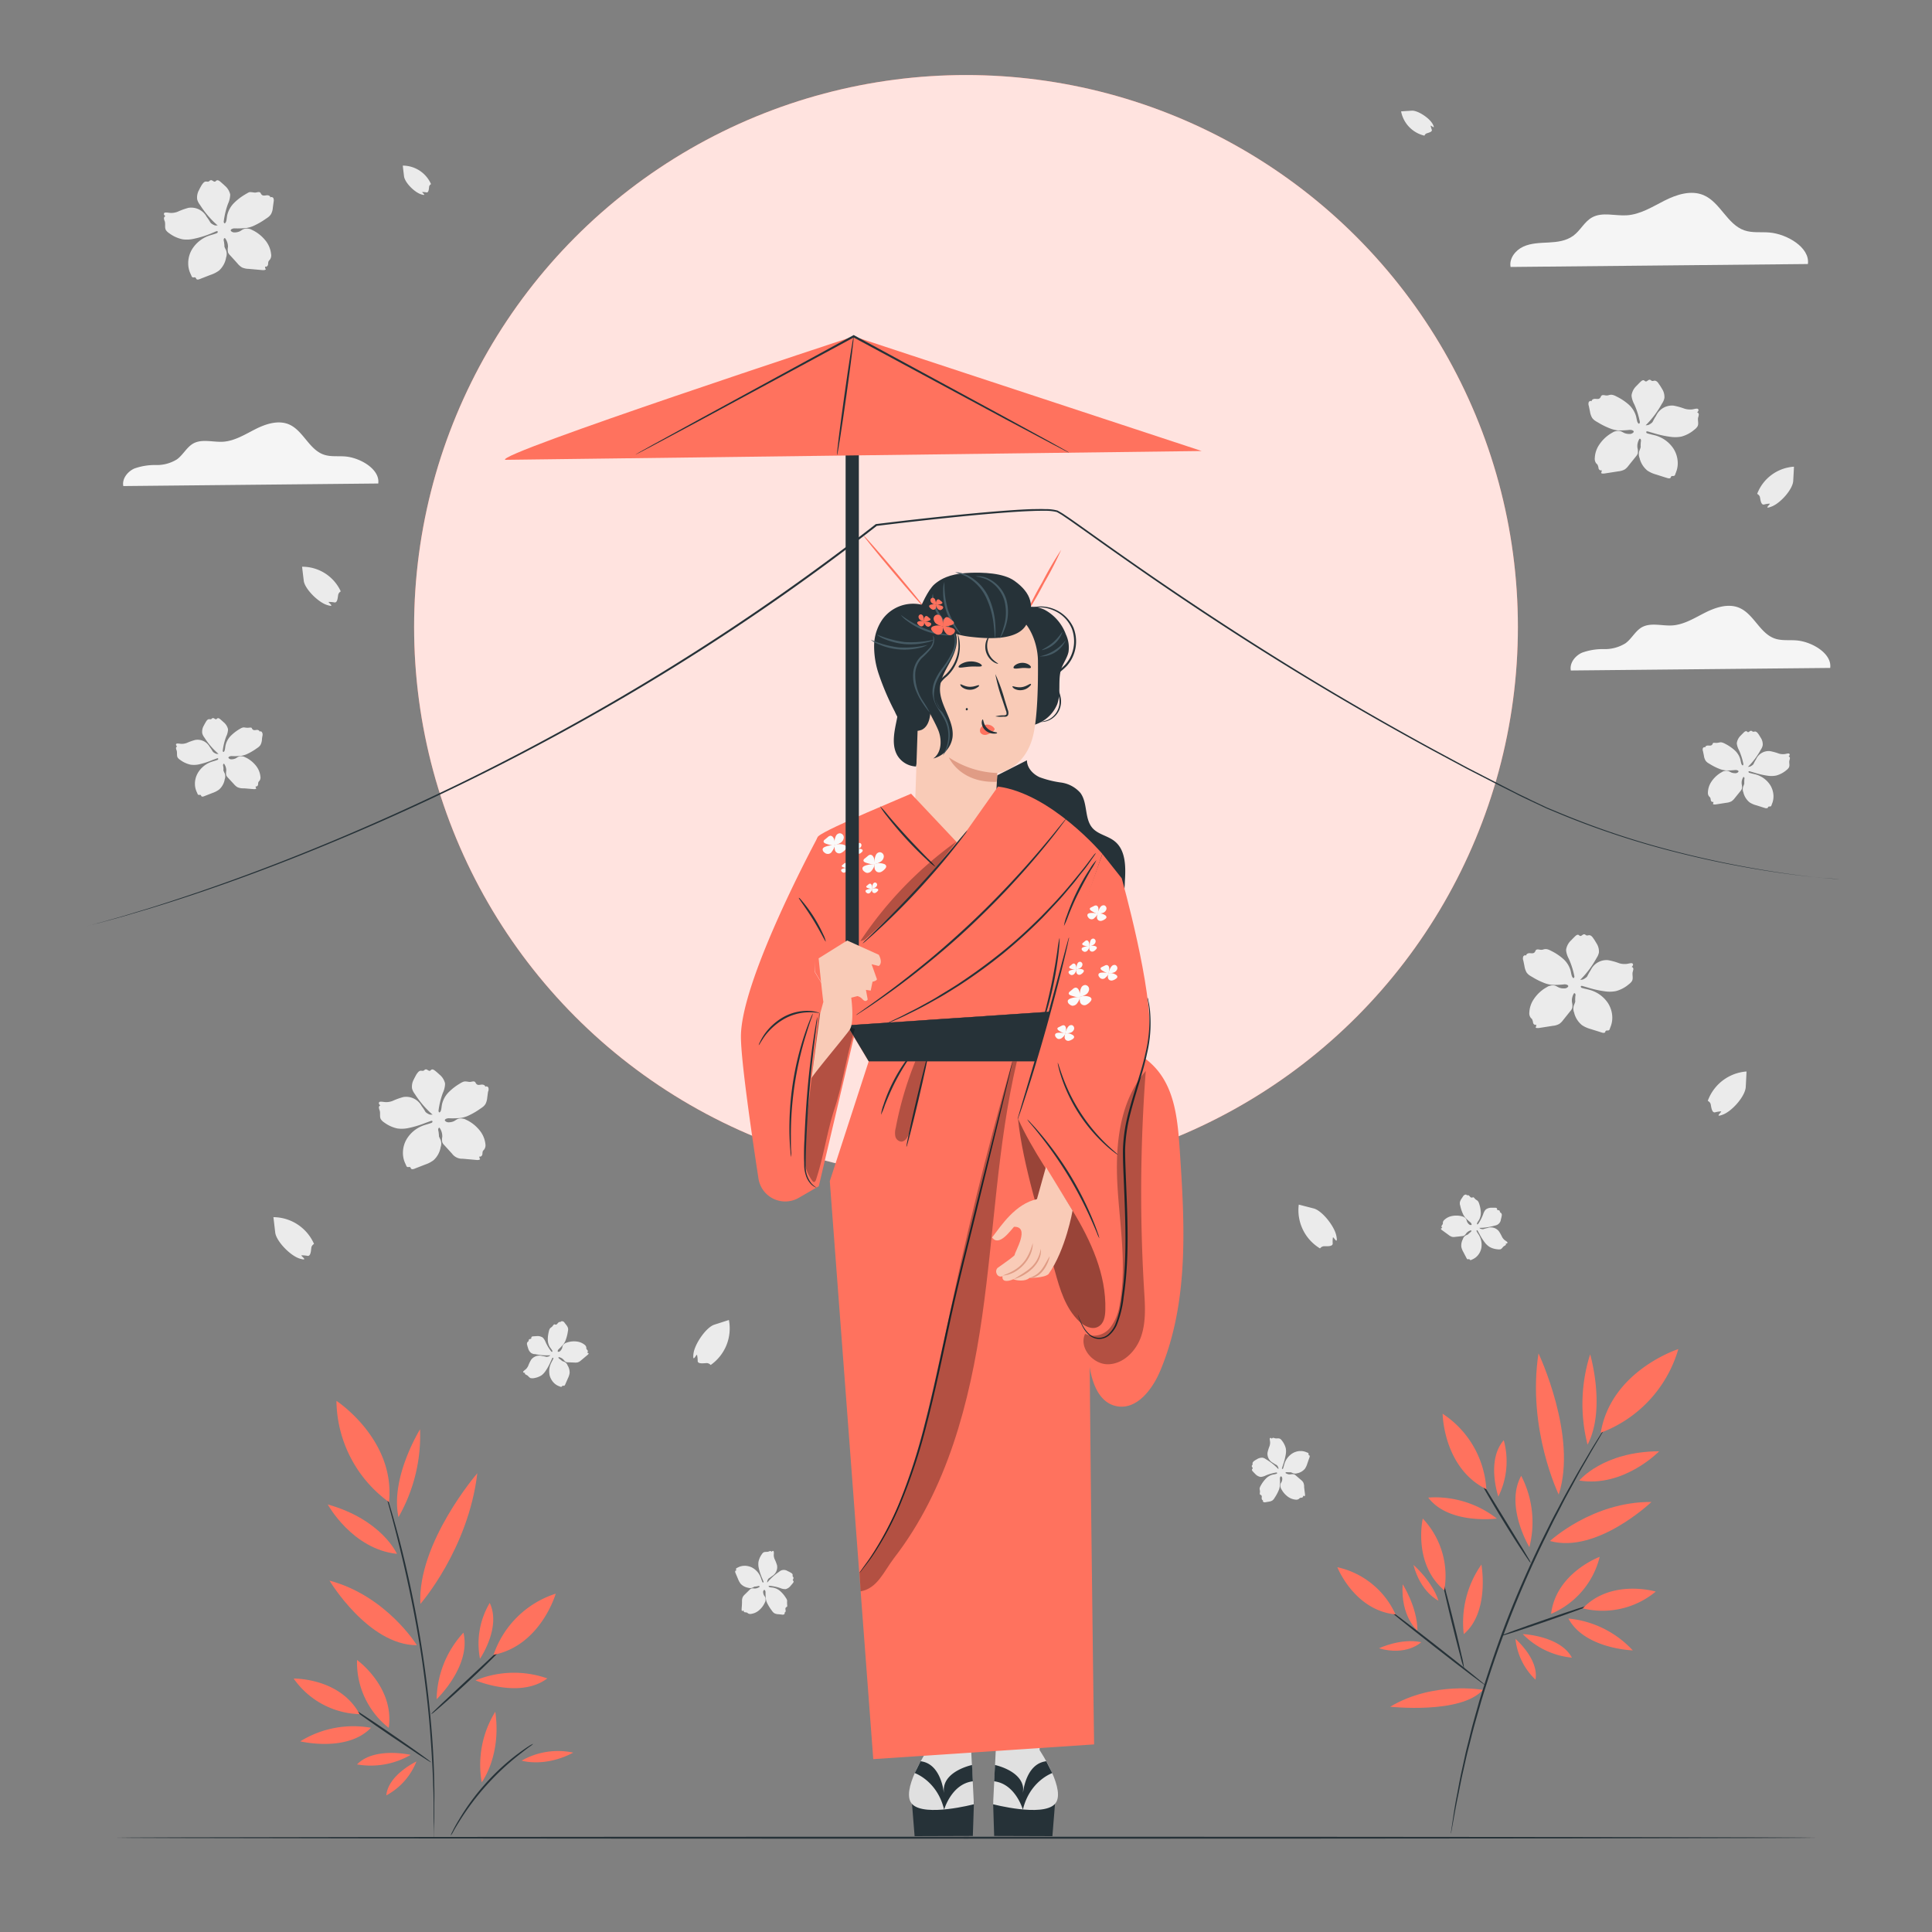 <svg xmlns="http://www.w3.org/2000/svg" viewBox="0 0 500 500"><rect x="0" y="0" width="500" height="500" fill="#808080" stroke="none"/><g id="freepik--background-complete--inject-138"><path d="M202.92,417.8c.16-.1.22-.35.08-.46.25,0,.36-.32.32-.57s-.12-.54.05-.73.25-.14.33-.26,0-.51,0-.78a5.46,5.46,0,0,1,0-.56.74.74,0,0,0,0-.26,1.66,1.66,0,0,0-.14-.37,2.56,2.56,0,0,0-.22-.35,7.81,7.81,0,0,0-1.35-1.62,3.89,3.89,0,0,0-1.87-.95c-.31-.05-.63-.05-.93-.13,0,0-.58-.21-.07-.36a11.89,11.89,0,0,1,2.76.57,3.3,3.3,0,0,0,1.23.29h0l.24,0a2.45,2.45,0,0,0,1.29-.89l.06-.07c.17-.19.33-.38.49-.58s.26-.4.14-.57-.12-.1-.16-.17.23-.44.18-.68-.16-.2-.21-.33a1.7,1.7,0,0,1,0-.39c0-.26-.25-.43-.46-.56l-.42-.23h0l-.43-.2a1.78,1.78,0,0,0-2.11.11h0l-.21.16a14.14,14.14,0,0,0-2.78,2.51l-.17.22s0-.05,0-.07,0-.21,0-.31a1.76,1.76,0,0,1,.36-.69l0,0h0c.07-.06.15-.1.22-.15a5,5,0,0,0,.66-.48,2.9,2.9,0,0,0,.29-.19,2.66,2.66,0,0,0,1-2.62,10.53,10.53,0,0,0-.63-1.61,2.67,2.67,0,0,1-.21-1c0-.28.06-.57,0-.85a.35.35,0,0,0-.07-.2.23.23,0,0,0-.28,0,.69.69,0,0,0-.23.22c0-.16-.2-.25-.35-.23a2.38,2.38,0,0,0-.45.15c-.39.12-.85,0-1.23.18a.42.42,0,0,0-.12.08,1.59,1.59,0,0,0-.39.46,5.1,5.1,0,0,0-.85,2v0a4.72,4.72,0,0,0,.08,1.5,14.91,14.91,0,0,0,.88,2.67l.36.88h0s.08.35-.27.15c-.17-.37-.28-.77-.42-1.15a4.87,4.87,0,0,0-2.28-2.65,4.18,4.18,0,0,0-1.08-.37,3.68,3.68,0,0,0-1-.08,3.72,3.72,0,0,0-1.39.33l-.45.22a.38.38,0,0,0-.2.15c-.08.15.06.37,0,.49s-.13.06-.19.1-.09.34,0,.51.07.17.11.26c.19.46.39.91.58,1.37a4.78,4.78,0,0,0,.7,1.25,3.45,3.45,0,0,0,1.9,1l0,0h0a1.63,1.63,0,0,0,1.19-.05,4.2,4.2,0,0,1,.52-.26h.11a2.93,2.93,0,0,0,.41-.05l.45-.1h0s.37,0,.32.2a2.13,2.13,0,0,1-.77.38,2.32,2.32,0,0,1-.58.08,2.1,2.1,0,0,0-.83,0,1.54,1.54,0,0,0-.44.33l-1.25,1.23h0a2.48,2.48,0,0,0-.52.65,2.57,2.57,0,0,0-.19,1c0,.11,0,.22,0,.34,0,.6-.07,1.21-.1,1.82,0,.17,0,.38.14.47a.53.53,0,0,1,.42-.12c-.12.16.08.39.28.43a1.93,1.93,0,0,1,.6.1,1.63,1.63,0,0,1,.2.17,1.14,1.14,0,0,0,.83.14,3.86,3.86,0,0,0,1.89-.81h0a5.62,5.62,0,0,0,1.57-1.95l.14-.3v0a1.09,1.09,0,0,0,.11-.27l0-.19h0a1.46,1.46,0,0,0,0-.59l-.06-.18c-.1-.21-.26-.38-.36-.59a1.93,1.93,0,0,1-.19-.75V412a.69.69,0,0,1,.17-.46c.21-.25.43.15.45.49a12.54,12.54,0,0,0,.1,1.84,4.27,4.27,0,0,0,.29.94h0a11.46,11.46,0,0,0,1.17,1.92c.09.12.17.24.26.35a1.82,1.82,0,0,0,.51.45,2.47,2.47,0,0,0,1,.23l.88.09A.89.89,0,0,0,202.92,417.8Z" style="fill:#ebebeb"></path><path d="M145.46,341.93c-.18,0-.41.08-.39.26-.16-.19-.48,0-.64.16s-.31.46-.56.46-.28-.08-.42-.07-.36.37-.54.57a5.2,5.2,0,0,1-.44.35,1.06,1.06,0,0,0-.17.2,2,2,0,0,0-.17.36,2.6,2.6,0,0,0-.1.4,8.28,8.28,0,0,0-.26,2.1,3.86,3.86,0,0,0,.59,2,8,8,0,0,1,.54.76s.24.57-.22.3a11.87,11.87,0,0,1-1.46-2.4,3.65,3.65,0,0,0-.64-1.1h0a1.37,1.37,0,0,0-.18-.16,2.44,2.44,0,0,0-1.53-.33h-.09l-.76.05c-.21,0-.47.08-.51.29s0,.15,0,.22c-.08.23-.48.13-.62.33s0,.27-.09.38-.2.18-.29.27a.82.82,0,0,0-.09.72l.12.47h0l.15.46a2.26,2.26,0,0,0,.8,1.19,2.38,2.38,0,0,0,.73.27h0l.26,0a14.19,14.19,0,0,0,3.73.31l.28,0-.06,0-.24.21a1.94,1.94,0,0,1-.75.2h0a2.44,2.44,0,0,1-.26-.06,5.37,5.37,0,0,0-.8-.15l-.34-.08a2.66,2.66,0,0,0-2.6,1.06,10,10,0,0,0-.74,1.55,3,3,0,0,1-.55.81c-.21.2-.46.35-.65.56a.34.34,0,0,0-.11.18.25.25,0,0,0,.18.23.65.65,0,0,0,.31,0,.31.31,0,0,0,.08.41,2,2,0,0,0,.41.22c.36.21.58.64,1,.78a.35.35,0,0,0,.14,0,1.57,1.57,0,0,0,.61,0,5.09,5.09,0,0,0,2.07-.77h0a4.69,4.69,0,0,0,1-1.09,14.37,14.37,0,0,0,1.34-2.47c.14-.28.27-.57.4-.86h0s.2-.3.29.09c-.15.38-.37.73-.55,1.1a4.89,4.89,0,0,0-.37,3.48,4.43,4.43,0,0,0,.47,1,3.87,3.87,0,0,0,.62.78,3.67,3.67,0,0,0,1.19.78l.47.18a.34.34,0,0,0,.24,0c.17,0,.23-.29.4-.29a.76.76,0,0,1,.2.06c.18,0,.31-.17.38-.34a2.72,2.72,0,0,0,.11-.25l.6-1.37a4.48,4.48,0,0,0,.44-1.37,3.51,3.51,0,0,0-.58-2.05l0-.05v0a1.62,1.62,0,0,0-.86-.83,5,5,0,0,1-.54-.2l-.07-.08c-.06-.06-.18-.15-.32-.26l-.38-.27h0s-.27-.25-.07-.37a2.16,2.16,0,0,1,.81.31,2.6,2.6,0,0,1,.45.37,2.13,2.13,0,0,0,.59.57,1.26,1.26,0,0,0,.54.09l1.75.07h0a2.55,2.55,0,0,0,.83-.07,2.46,2.46,0,0,0,.85-.54l.26-.21,1.4-1.18c.13-.11.28-.25.25-.42a.57.57,0,0,1-.38-.22c.2,0,.23-.33.12-.5s-.29-.31-.33-.51a2.28,2.28,0,0,1,0-.26,1.16,1.16,0,0,0-.46-.71,4,4,0,0,0-1.89-.81h0a5.74,5.74,0,0,0-2.5.19l-.31.11h0a1.33,1.33,0,0,0-.28.1l-.16.11h0a1.37,1.37,0,0,0-.42.41l-.09.16c-.09.21-.1.45-.18.67a2.26,2.26,0,0,1-.42.65l-.06.06a.7.7,0,0,1-.45.19c-.33,0-.18-.42.05-.67a12.26,12.26,0,0,0,1.27-1.33,4.33,4.33,0,0,0,.49-.86h0a11.42,11.42,0,0,0,.6-2.17c0-.14.05-.28.07-.43a1.74,1.74,0,0,0,0-.68,2.46,2.46,0,0,0-.49-.86l-.54-.71A.87.87,0,0,0,145.46,341.93Z" style="fill:#ebebeb"></path><path d="M67.79,189.49c-.12-.21-.46-.32-.62-.13,0-.33-.41-.5-.75-.46s-.74.14-1-.09-.18-.34-.33-.46-.7,0-1.06,0a6.36,6.36,0,0,1-.75-.08,1.08,1.08,0,0,0-.36,0,2.27,2.27,0,0,0-.5.17l-.49.28a11.36,11.36,0,0,0-2.25,1.76A5.17,5.17,0,0,0,58.35,193c-.08.41-.1.84-.22,1.24,0,0-.31.78-.49.08a16.1,16.1,0,0,1,.89-3.69A4.71,4.71,0,0,0,59,189h0a1.25,1.25,0,0,0,0-.33,3.27,3.27,0,0,0-1.14-1.77l-.09-.09-.77-.68c-.22-.18-.53-.37-.76-.21s-.15.15-.24.2c-.29.14-.58-.33-.9-.28s-.29.22-.46.28-.35,0-.53,0c-.34,0-.59.32-.77.6l-.33.56h0l-.3.57a3.08,3.08,0,0,0-.37,1.91,2.84,2.84,0,0,0,.44.95h0c.07.1.14.19.2.29a18.94,18.94,0,0,0,3.28,3.85l.29.25-.1,0c-.14,0-.28,0-.42,0a2.57,2.57,0,0,1-.92-.53l0,0h0l-.18-.29a8.23,8.23,0,0,0-.62-.92c-.08-.13-.16-.27-.25-.4a3.6,3.6,0,0,0-3.5-1.47,14.23,14.23,0,0,0-2.19.77,3.7,3.7,0,0,1-1.3.25c-.39,0-.77-.1-1.15-.09a.46.46,0,0,0-.28.08.33.33,0,0,0-.05.39,1,1,0,0,0,.28.31c-.21,0-.33.26-.32.47a4.14,4.14,0,0,0,.18.6c.15.55,0,1.16.19,1.67a1,1,0,0,0,.1.17,2.48,2.48,0,0,0,.61.55,6.94,6.94,0,0,0,2.72,1.24h0a6.3,6.3,0,0,0,2-.05A20.24,20.24,0,0,0,55,196.69l1.2-.44h0s.48-.1.19.36c-.5.22-1,.34-1.57.52a6.56,6.56,0,0,0-3.67,3,5.36,5.36,0,0,0-.55,1.44,5.06,5.06,0,0,0-.15,1.34,4.87,4.87,0,0,0,.39,1.88c.08.21.19.41.27.62a.56.56,0,0,0,.19.28c.2.11.5-.07.67.09a2,2,0,0,1,.13.25c.14.2.45.14.68.05l.36-.14,1.87-.73a6,6,0,0,0,1.72-.9,4.61,4.61,0,0,0,1.41-2.51.19.19,0,0,0,0-.07s0,0,0,0a2.18,2.18,0,0,0,0-1.61,6.58,6.58,0,0,1-.32-.72v-.14a2.55,2.55,0,0,0,0-.55c0-.19-.06-.4-.1-.62h0s0-.5.28-.42a3,3,0,0,1,.48,1.06,2.62,2.62,0,0,1,.07.79,3,3,0,0,0,0,1.11,2.08,2.08,0,0,0,.42.61l1.61,1.74h0a3.56,3.56,0,0,0,.86.74,3.49,3.49,0,0,0,1.33.3l.45,0,2.46.21c.23,0,.51,0,.64-.17a.78.78,0,0,1-.15-.57c.22.17.54-.09.6-.36s0-.58.16-.81.16-.17.23-.26a1.5,1.5,0,0,0,.23-1.12,5.31,5.31,0,0,0-1-2.58h0a7.72,7.72,0,0,0-2.57-2.21l-.41-.19h0a2.83,2.83,0,0,0-.36-.16l-.26-.05h0a2.15,2.15,0,0,0-.8,0,1.13,1.13,0,0,0-.24.08c-.29.11-.53.32-.81.46a2.75,2.75,0,0,1-1,.22h-.11a1,1,0,0,1-.61-.25c-.33-.3.22-.57.68-.59a15.88,15.88,0,0,0,2.49-.06,6.31,6.31,0,0,0,1.29-.35h0a14.7,14.7,0,0,0,2.64-1.5c.16-.11.33-.22.48-.34a2.33,2.33,0,0,0,.63-.66,3.46,3.46,0,0,0,.36-1.3c0-.4.1-.8.16-1.19A1.14,1.14,0,0,0,67.79,189.49Z" style="fill:#ebebeb"></path><path d="M126.37,281.44c-.15-.27-.58-.4-.78-.16,0-.42-.53-.63-1-.58s-.93.18-1.24-.12-.23-.43-.42-.58c-.35-.29-.87,0-1.34,0-.32,0-.63-.1-.95-.11a1.68,1.68,0,0,0-.45,0,2.36,2.36,0,0,0-.63.22,6.27,6.27,0,0,0-.62.36,14.27,14.27,0,0,0-2.85,2.22,6.51,6.51,0,0,0-1.71,3.15c-.1.52-.12,1.06-.27,1.57,0,0-.4,1-.63.1a20.89,20.89,0,0,1,1.13-4.67,6.08,6.08,0,0,0,.56-2.09h0a2.93,2.93,0,0,0,0-.41,4.18,4.18,0,0,0-1.44-2.25l-.12-.11c-.31-.29-.64-.58-1-.86s-.67-.47-1-.27c-.11.07-.18.19-.3.25-.38.18-.74-.42-1.14-.34-.23,0-.37.27-.58.34s-.45,0-.68,0c-.43,0-.74.4-1,.76s-.28.47-.42.71h0c-.13.24-.26.48-.37.73a3.81,3.81,0,0,0-.48,2.41,3.77,3.77,0,0,0,.56,1.2h0l.25.36a24.66,24.66,0,0,0,4.15,4.89l.37.31-.12,0-.54,0a3.27,3.27,0,0,1-1.16-.66l0,0h0c-.08-.12-.15-.25-.23-.38a11.07,11.07,0,0,0-.78-1.15,5.58,5.58,0,0,0-.32-.52,4.55,4.55,0,0,0-4.42-1.85,17.28,17.28,0,0,0-2.78,1,4.7,4.7,0,0,1-1.65.32c-.49,0-1-.13-1.45-.11a.51.51,0,0,0-.35.09.42.42,0,0,0-.07.49,1.25,1.25,0,0,0,.36.4c-.26,0-.42.32-.4.59a4.22,4.22,0,0,0,.22.77c.19.69-.06,1.47.24,2.11a1.07,1.07,0,0,0,.13.21,3,3,0,0,0,.76.7,8.86,8.86,0,0,0,3.45,1.57h0a8.21,8.21,0,0,0,2.57-.06,25.76,25.76,0,0,0,4.62-1.36l1.52-.55h0s.61-.13.24.45c-.64.28-1.33.44-2,.66a8.35,8.35,0,0,0-4.65,3.76,7.07,7.07,0,0,0-.7,1.82,7,7,0,0,0-.18,1.7,6.33,6.33,0,0,0,.49,2.38c.11.26.24.52.35.78a.64.64,0,0,0,.24.36c.25.14.63-.09.83.11a1.41,1.41,0,0,1,.17.32c.18.25.58.17.87.06l.45-.18,2.37-.92a7.56,7.56,0,0,0,2.18-1.14,5.94,5.94,0,0,0,1.78-3.18.29.29,0,0,0,0-.09l0,0a2.77,2.77,0,0,0,0-2,7.3,7.3,0,0,1-.41-.9v-.18a6.46,6.46,0,0,0-.07-.7c0-.24-.08-.5-.13-.78h0s0-.64.36-.54a3.86,3.86,0,0,1,.6,1.34,3.74,3.74,0,0,1,.1,1,3.46,3.46,0,0,0,0,1.4,2.16,2.16,0,0,0,.54.77l2,2.2,0,0a3.22,3.22,0,0,0,2.76,1.3l.58.05,3.1.28c.3,0,.65,0,.82-.22a.94.94,0,0,1-.19-.72c.28.21.67-.12.75-.46s0-.73.21-1a3.11,3.11,0,0,1,.29-.33,1.93,1.93,0,0,0,.3-1.42,6.72,6.72,0,0,0-1.29-3.26v0a9.82,9.82,0,0,0-3.25-2.79l-.52-.25h0a2.67,2.67,0,0,0-.46-.2l-.33-.06h0a2.46,2.46,0,0,0-1,0,1.71,1.71,0,0,0-.3.09c-.37.15-.68.41-1,.58a3.41,3.41,0,0,1-1.3.28h-.14a1.14,1.14,0,0,1-.78-.32c-.41-.37.29-.72.87-.73a22,22,0,0,0,3.15-.08,8.38,8.38,0,0,0,1.63-.45h0a18.85,18.85,0,0,0,3.35-1.9c.2-.14.41-.27.6-.42a2.94,2.94,0,0,0,.8-.85,4.4,4.4,0,0,0,.45-1.64c.07-.5.13-1,.2-1.5A1.47,1.47,0,0,0,126.37,281.44Z" style="fill:#ebebeb"></path><path d="M70.75,51.28c-.16-.27-.59-.4-.79-.16.05-.42-.53-.63-.95-.58s-.93.18-1.25-.12-.23-.43-.41-.58c-.36-.29-.88,0-1.35,0-.31,0-.63-.1-1-.11a1.71,1.71,0,0,0-.45,0A2.36,2.36,0,0,0,64,50c-.21.11-.42.23-.62.36A14.27,14.27,0,0,0,60.5,52.6a6.6,6.6,0,0,0-1.71,3.15c-.1.52-.12,1.06-.27,1.57,0,0-.39,1-.63.1A21,21,0,0,1,59,52.75a6.08,6.08,0,0,0,.56-2.09h0a1.44,1.44,0,0,0,0-.41A4.18,4.18,0,0,0,58.11,48L58,47.88,57,47c-.27-.23-.66-.47-1-.27-.11.07-.18.2-.3.25-.38.18-.74-.42-1.14-.34-.23,0-.37.27-.58.34s-.45,0-.68,0c-.43,0-.74.4-1,.77s-.28.46-.42.7h0c-.13.24-.26.48-.37.73a3.87,3.87,0,0,0-.48,2.41,3.77,3.77,0,0,0,.56,1.2h0l.25.36a24.28,24.28,0,0,0,4.14,4.89l.37.31-.12,0-.54,0a3.12,3.12,0,0,1-1.16-.66l0,0h0c-.09-.12-.16-.25-.24-.38a9.69,9.69,0,0,0-.78-1.15,5.58,5.58,0,0,0-.32-.52,4.55,4.55,0,0,0-4.42-1.85,17.62,17.62,0,0,0-2.78,1,4.7,4.7,0,0,1-1.65.32c-.48,0-1-.13-1.45-.11a.51.51,0,0,0-.35.09.42.42,0,0,0-.06.5,1.18,1.18,0,0,0,.35.39c-.26,0-.42.33-.4.59a3.58,3.58,0,0,0,.23.77c.19.69-.07,1.47.23,2.11a1.07,1.07,0,0,0,.13.21,3,3,0,0,0,.77.7,8.73,8.73,0,0,0,3.45,1.57h0a7.93,7.93,0,0,0,2.57-.06,25.9,25.9,0,0,0,4.61-1.36L56,59.84h0s.61-.13.24.45c-.63.28-1.33.44-2,.66a8.39,8.39,0,0,0-4.65,3.76,7.07,7.07,0,0,0-.7,1.82,7,7,0,0,0-.18,1.7,6.33,6.33,0,0,0,.49,2.38c.11.26.24.52.35.78a.7.7,0,0,0,.24.36c.25.14.63-.09.84.11a3.24,3.24,0,0,1,.17.32c.18.26.57.17.86.06l.45-.18,2.37-.92A7.79,7.79,0,0,0,56.71,70a5.94,5.94,0,0,0,1.78-3.19l0-.09s0,0,0,0a2.82,2.82,0,0,0,0-2,6.07,6.07,0,0,1-.41-.9v-.18a4.62,4.62,0,0,0-.07-.7c0-.24-.08-.5-.13-.77h0s0-.64.36-.54A3.69,3.69,0,0,1,59,63.9a3.65,3.65,0,0,0,0,1.4,2.44,2.44,0,0,0,.54.77c.68.74,1.36,1.47,2,2.21l0,0a4.55,4.55,0,0,0,1.08.93,4.42,4.42,0,0,0,1.69.37l.57.05,3.11.28c.29,0,.64,0,.81-.22a.94.94,0,0,1-.19-.72c.28.22.68-.12.75-.46s0-.73.22-1a3,3,0,0,1,.28-.33,1.89,1.89,0,0,0,.3-1.42A6.72,6.72,0,0,0,68.9,62.5v0a9.82,9.82,0,0,0-3.25-2.79l-.51-.25h0a2.67,2.67,0,0,0-.46-.2l-.33-.06h0a2.46,2.46,0,0,0-1,0l-.3.09c-.37.15-.67.41-1,.58a3.37,3.37,0,0,1-1.3.28h-.13a1.19,1.19,0,0,1-.79-.31c-.4-.38.29-.73.87-.74A22,22,0,0,0,63.78,59a8.19,8.19,0,0,0,1.63-.45h0a18.85,18.85,0,0,0,3.35-1.9c.2-.13.41-.27.61-.42a3,3,0,0,0,.79-.85,4.06,4.06,0,0,0,.45-1.64c.07-.5.14-1,.2-1.5A1.54,1.54,0,0,0,70.75,51.28Z" style="fill:#ebebeb"></path><path d="M70.76,315s.19,1.62.47,4c.26,2.18,3.87,6,6.39,6.74s-.06-.86.45-.86a7.54,7.54,0,0,1,1.54.14c.93.14.87-1.83,1-2.32a1.52,1.52,0,0,1,.66-.77A11.56,11.56,0,0,0,70.76,315Z" style="fill:#ebebeb"></path><path d="M188.64,341.61l-3.79,1.22c-2.09.68-5.11,5-5.39,7.58s.84-.23.94.28a7.09,7.09,0,0,1,.16,1.53c0,.94,2,.5,2.47.55a1.49,1.49,0,0,1,.89.49A11.55,11.55,0,0,0,188.64,341.61Z" style="fill:#ebebeb"></path><path d="M78.18,146.67s.17,1.5.44,3.67c.25,2,3.68,5.53,6.07,6.25s-.06-.81.43-.81a7.17,7.17,0,0,1,1.45.13c.89.13.83-1.69,1-2.15a1.42,1.42,0,0,1,.62-.71A10.94,10.94,0,0,0,78.18,146.67Z" style="fill:#ebebeb"></path><path d="M104.24,42.86s.12,1.12.32,2.75,2.69,4.15,4.45,4.69-.05-.6.31-.6a5.14,5.14,0,0,1,1.07.1c.65.09.6-1.28.7-1.62a1,1,0,0,1,.46-.53A8,8,0,0,0,104.24,42.86Z" style="fill:#ebebeb"></path><path d="M327,388.72a.29.29,0,0,1-.11-.45c-.25,0-.38-.3-.37-.55s.09-.55-.09-.72-.26-.13-.35-.24,0-.51,0-.78a5.39,5.39,0,0,0-.08-.56.76.76,0,0,1,0-.26,1.6,1.6,0,0,1,.12-.37,2.58,2.58,0,0,1,.19-.37,8.44,8.44,0,0,1,1.25-1.71,3.7,3.7,0,0,1,1.8-1.07,9.18,9.18,0,0,0,.91-.19s.57-.25.05-.37a11.93,11.93,0,0,0-2.71.76,3.53,3.53,0,0,1-1.21.37h-.25a2.41,2.41,0,0,1-1.34-.8l-.07-.06-.52-.55c-.14-.16-.29-.38-.18-.56s.11-.11.14-.18c.1-.22-.26-.42-.22-.66s.15-.22.19-.35,0-.26,0-.39.22-.44.43-.58l.4-.26h0l.41-.23a2.38,2.38,0,0,1,1.41-.33,2.14,2.14,0,0,1,.71.31h0l.22.14a14.05,14.05,0,0,1,2.94,2.32l.18.21s0-.05,0-.07,0-.21,0-.32a1.83,1.83,0,0,0-.41-.66l0,0h0a1.71,1.71,0,0,0-.23-.13,6.12,6.12,0,0,1-.69-.43c-.1-.06-.21-.11-.31-.18a2.64,2.64,0,0,1-1.17-2.54,10.84,10.84,0,0,1,.51-1.65,2.7,2.7,0,0,0,.15-1c0-.28-.09-.56-.09-.85a.24.24,0,0,1,.05-.2.24.24,0,0,1,.28-.05.66.66,0,0,1,.24.2c0-.15.18-.25.34-.25a2.5,2.5,0,0,1,.45.12c.41.1.86-.07,1.24.1a.33.33,0,0,1,.13.07,1.56,1.56,0,0,1,.42.43,5.2,5.2,0,0,1,1,2v0a4.44,4.44,0,0,1,0,1.5,15.41,15.41,0,0,1-.7,2.73c-.09.3-.19.6-.29.9h0s-.06.36.27.13c.15-.38.23-.79.35-1.18a4.88,4.88,0,0,1,2.1-2.79,4.06,4.06,0,0,1,1.05-.45,3.64,3.64,0,0,1,1-.14,3.56,3.56,0,0,1,1.4.24l.46.18a.34.34,0,0,1,.21.14c.09.14,0,.37.09.48s.13.06.19.1.11.33,0,.5l-.09.27c-.17.47-.33.94-.49,1.4a4.58,4.58,0,0,1-.62,1.3,3.54,3.54,0,0,1-1.82,1.11h-.08a1.63,1.63,0,0,1-1.19,0,5.09,5.09,0,0,0-.54-.22h-.1l-.41,0L333,381h0s-.37,0-.3.22a2.11,2.11,0,0,0,.79.33,1.89,1.89,0,0,0,.58,0,2.32,2.32,0,0,1,.83,0,1.52,1.52,0,0,1,.46.3l1.33,1.15h0a2.54,2.54,0,0,1,.57.61,2.49,2.49,0,0,1,.25,1c0,.11,0,.22,0,.33.08.6.15,1.21.23,1.81,0,.17,0,.38-.11.48a.54.54,0,0,0-.43-.09c.13.15-.05.39-.25.44s-.43,0-.59.15a1.62,1.62,0,0,0-.19.17,1.12,1.12,0,0,1-.82.21,4,4,0,0,1-1.94-.69h0a5.76,5.76,0,0,1-1.69-1.85,2.69,2.69,0,0,1-.16-.29h0a1.31,1.31,0,0,1-.12-.27,1.05,1.05,0,0,1-.05-.19h0a1.46,1.46,0,0,1,0-.59,1.16,1.16,0,0,1,0-.18c.08-.21.23-.4.32-.61a2,2,0,0,0,.14-.76v-.08a.76.76,0,0,0-.21-.46c-.22-.22-.41.19-.41.53a12.57,12.57,0,0,1,0,1.84,4.48,4.48,0,0,1-.23,1h0a11.23,11.23,0,0,1-1.05,2c-.07.12-.15.24-.23.36a1.69,1.69,0,0,1-.48.48,2.58,2.58,0,0,1-1,.3l-.87.15A.82.82,0,0,1,327,388.72Z" style="fill:#ebebeb"></path><path d="M379.23,309.17c.17-.06.41.05.41.24.14-.21.47-.08.64.11s.34.43.6.42.26-.1.4-.09.39.34.58.53a4.63,4.63,0,0,0,.46.31.89.89,0,0,1,.19.2,1.41,1.41,0,0,1,.19.34c.05.13.1.26.14.39a8.22,8.22,0,0,1,.39,2.08,3.78,3.78,0,0,1-.45,2c-.16.27-.36.52-.49.8,0,0-.2.59.24.28a12.44,12.44,0,0,0,1.3-2.49,3.42,3.42,0,0,1,.56-1.13h0l.17-.17a2.45,2.45,0,0,1,1.5-.43h.85c.22,0,.48.05.53.25a1.57,1.57,0,0,0,0,.23c.1.22.48.1.63.28s.06.27.13.38.21.16.3.25a.8.8,0,0,1,.14.71l-.09.47h0l-.12.46a1.78,1.78,0,0,1-1.43,1.56h0l-.25.06a14.17,14.17,0,0,1-3.7.56h-.29l.07,0,.25.19a1.81,1.81,0,0,0,.76.15h0l.25-.08a7,7,0,0,1,.79-.2l.34-.11a2.66,2.66,0,0,1,2.66.89,10,10,0,0,1,.85,1.5,2.81,2.81,0,0,0,.6.77c.22.18.48.31.69.51a.31.31,0,0,1,.11.18.23.23,0,0,1-.16.24.63.63,0,0,1-.31,0,.3.3,0,0,1,0,.42,3.34,3.34,0,0,1-.4.25c-.35.23-.54.67-.92.84l-.14,0a1.51,1.51,0,0,1-.6,0,5,5,0,0,1-2.12-.63h0a4.64,4.64,0,0,1-1.11-1,15.18,15.18,0,0,1-1.51-2.38l-.46-.83h0s-.22-.29-.28.11c.17.37.42.7.63,1.06a4.89,4.89,0,0,1,.6,3.44,3.93,3.93,0,0,1-.4,1.07,3.88,3.88,0,0,1-.57.82,3.81,3.81,0,0,1-1.13.86l-.46.21a.35.35,0,0,1-.24.06c-.16,0-.24-.28-.41-.27a1.67,1.67,0,0,0-.2.08c-.18,0-.32-.15-.4-.31l-.13-.25-.69-1.32a4.69,4.69,0,0,1-.53-1.34,3.59,3.59,0,0,1,.44-2.09l0-.05v0a1.61,1.61,0,0,1,.8-.88c.17-.08.36-.14.53-.24l.06-.08a3,3,0,0,1,.3-.28l.36-.3h0s.26-.26,0-.37a2.36,2.36,0,0,0-.79.36,2.27,2.27,0,0,0-.42.4,2,2,0,0,1-.55.61,1.47,1.47,0,0,1-.54.13l-1.74.19h0a2.57,2.57,0,0,1-.83,0,2.66,2.66,0,0,1-.89-.48l-.27-.2-1.47-1.07c-.14-.11-.3-.24-.28-.41a.55.55,0,0,0,.36-.25c-.2,0-.25-.31-.15-.49s.27-.33.3-.53,0-.17,0-.26a1.11,1.11,0,0,1,.41-.73,3.89,3.89,0,0,1,1.83-.95h0a5.86,5.86,0,0,1,2.5,0l.32.09h0a1.52,1.52,0,0,1,.28.09l.16.1h0a1.26,1.26,0,0,1,.55.54c.1.21.14.44.23.65a1.89,1.89,0,0,0,.47.63l.05.05a.74.74,0,0,0,.47.16c.32,0,.15-.43-.1-.66a13.43,13.43,0,0,1-1.36-1.25,4.47,4.47,0,0,1-.54-.82h0a10.44,10.44,0,0,1-.74-2.12c0-.14-.08-.28-.11-.42a2,2,0,0,1,0-.68,2.58,2.58,0,0,1,.43-.9l.49-.74A1,1,0,0,1,379.23,309.17Z" style="fill:#ebebeb"></path><path d="M440.71,193.62c.11-.22.44-.35.61-.17-.06-.33.38-.52.72-.51s.75.09,1-.16.16-.35.3-.48.69,0,1.06-.05a6.37,6.37,0,0,0,.74-.13,1.45,1.45,0,0,1,.36,0,2.46,2.46,0,0,1,.51.15,4.59,4.59,0,0,1,.5.24,11.65,11.65,0,0,1,2.37,1.61,5,5,0,0,1,1.51,2.39c.11.41.16.83.3,1.22,0,0,.36.76.5.05a16,16,0,0,0-1.14-3.63,5,5,0,0,1-.55-1.61h0a1.82,1.82,0,0,1,0-.33,3.36,3.36,0,0,1,1-1.85l.08-.09.73-.73c.2-.2.5-.4.74-.26.09,0,.16.14.25.18.31.12.56-.37.88-.33s.31.19.48.24a2,2,0,0,0,.53-.06c.34,0,.6.28.81.56s.25.35.36.53h0l.33.55a3.05,3.05,0,0,1,.5,1.88,2.74,2.74,0,0,1-.38,1h0l-.18.3a19.41,19.41,0,0,1-3,4.07l-.27.26.09,0,.42-.06a2.46,2.46,0,0,0,.88-.58l0,0h0c.06-.1.11-.21.16-.31a8.17,8.17,0,0,1,.56-1c.07-.15.14-.29.22-.43a3.56,3.56,0,0,1,3.39-1.69,13.92,13.92,0,0,1,2.25.62,3.63,3.63,0,0,0,1.31.16c.38,0,.76-.15,1.14-.17a.45.45,0,0,1,.28.06.35.35,0,0,1,.08.39.9.9,0,0,1-.26.32c.21,0,.35.24.35.45a3.46,3.46,0,0,1-.14.62c-.12.55.13,1.15-.08,1.68a.56.56,0,0,1-.09.17,2.41,2.41,0,0,1-.56.59,6.86,6.86,0,0,1-2.64,1.42s0,0,0,0a6.28,6.28,0,0,1-2,.09,20.7,20.7,0,0,1-3.71-.83l-1.23-.36h0s-.49-.07-.16.37a16.28,16.28,0,0,0,1.6.41,6.59,6.59,0,0,1,3.86,2.72,5.57,5.57,0,0,1,.65,1.4,6,6,0,0,1,.24,1.33,5.11,5.11,0,0,1-.26,1.9c-.08.21-.17.42-.24.64a.58.58,0,0,1-.17.29c-.19.12-.5,0-.65.13s-.07.18-.12.26-.45.17-.68.09l-.36-.11-1.92-.61a6,6,0,0,1-1.78-.77,4.75,4.75,0,0,1-1.57-2.42l0-.07s0,0,0,0a2.19,2.19,0,0,1-.08-1.61,5.8,5.8,0,0,0,.28-.73l0-.14a4,4,0,0,1,0-.56c0-.19,0-.4.06-.62h0s0-.5-.31-.4a3,3,0,0,0-.41,1.09,3,3,0,0,0,0,.79,2.78,2.78,0,0,1,.05,1.11,2.09,2.09,0,0,1-.38.64l-1.49,1.84v0a3.57,3.57,0,0,1-.81.79,3.44,3.44,0,0,1-1.3.39l-.45.07-2.44.38c-.23,0-.51,0-.65-.13a.74.74,0,0,0,.11-.58c-.21.18-.54-.06-.62-.32s-.05-.58-.22-.8a2.72,2.72,0,0,0-.24-.24,1.52,1.52,0,0,1-.31-1.1,5.28,5.28,0,0,1,.84-2.64v0a7.79,7.79,0,0,1,2.41-2.37l.39-.22h0a2.37,2.37,0,0,1,.35-.19l.25-.06h0a1.93,1.93,0,0,1,.79-.06l.25.05c.29.1.55.29.84.41a2.74,2.74,0,0,0,1,.15h.11a.94.94,0,0,0,.6-.29c.3-.32-.26-.55-.72-.53a18.92,18.92,0,0,1-2.49.1,6.49,6.49,0,0,1-1.31-.27h0a14.73,14.73,0,0,1-2.74-1.33l-.5-.3a2.34,2.34,0,0,1-.67-.62,3.36,3.36,0,0,1-.44-1.28l-.24-1.17A1.14,1.14,0,0,1,440.71,193.62Z" style="fill:#ebebeb"></path><path d="M394.22,247.54c.13-.28.55-.44.77-.21-.08-.43.48-.67.91-.65s.94.12,1.23-.2.2-.45.38-.61c.34-.32.88-.06,1.34-.06s.63-.14.94-.17a1.41,1.41,0,0,1,.46,0,2.45,2.45,0,0,1,.64.18c.22.09.43.2.64.31a14.2,14.2,0,0,1,3,2,6.43,6.43,0,0,1,1.92,3c.14.52.19,1.06.38,1.56,0,0,.46.95.63.05a20.92,20.92,0,0,0-1.44-4.58,6.24,6.24,0,0,1-.7-2.05h0a2.94,2.94,0,0,1,0-.42,4.22,4.22,0,0,1,1.29-2.34l.11-.11c.29-.31.6-.62.91-.92s.64-.52.95-.34a2.26,2.26,0,0,0,.31.23c.39.15.71-.46,1.12-.42.22,0,.38.25.6.3s.44-.06.67-.06c.43,0,.76.35,1,.7s.32.45.46.68h0c.14.23.29.47.42.7a3.87,3.87,0,0,1,.64,2.38,3.63,3.63,0,0,1-.48,1.23h0l-.22.37a24.2,24.2,0,0,1-3.81,5.15l-.34.34.11,0,.54-.07a3.43,3.43,0,0,0,1.11-.74l0,0h0c.08-.13.14-.26.21-.39a11.18,11.18,0,0,1,.7-1.21,5.45,5.45,0,0,1,.29-.53,4.51,4.51,0,0,1,4.28-2.15,16.63,16.63,0,0,1,2.84.79,4.73,4.73,0,0,0,1.67.2c.48,0,1-.19,1.44-.21a.54.54,0,0,1,.35.08.39.39,0,0,1,.1.48,1.21,1.21,0,0,1-.33.42c.27,0,.45.29.45.56a5.19,5.19,0,0,1-.18.78c-.14.7.16,1.46-.1,2.13a.91.91,0,0,1-.11.22,3,3,0,0,1-.72.74,8.65,8.65,0,0,1-3.33,1.8h0a8.2,8.2,0,0,1-2.57.12,26.94,26.94,0,0,1-4.69-1l-1.56-.45h0s-.61-.09-.21.47c.65.24,1.36.34,2,.52a8.33,8.33,0,0,1,4.89,3.44,7.13,7.13,0,0,1,1.12,3.45,6.37,6.37,0,0,1-.33,2.41c-.09.27-.21.54-.3.81a.63.63,0,0,1-.21.36c-.24.16-.64,0-.83.18s-.09.22-.15.32c-.16.27-.56.21-.86.12l-.46-.15-2.43-.76a7.93,7.93,0,0,1-2.25-1,6,6,0,0,1-2-3.06l0-.09s0,0,0,0a2.79,2.79,0,0,1-.11-2,6.55,6.55,0,0,0,.35-.93c0-.06,0-.12,0-.18a3.49,3.49,0,0,1,0-.7c0-.24,0-.51.08-.79h0s0-.64-.4-.51a3.77,3.77,0,0,0-.51,1.38,3.29,3.29,0,0,0,0,1,3.54,3.54,0,0,1,.06,1.41,2.34,2.34,0,0,1-.48.8l-1.88,2.34,0,0a4.21,4.21,0,0,1-1,1,4.27,4.27,0,0,1-1.65.49l-.57.09-3.08.48c-.29,0-.65.07-.83-.16a.92.92,0,0,0,.14-.74c-.26.24-.68-.07-.78-.4a3,3,0,0,0-.28-1c-.09-.12-.21-.2-.31-.31a1.92,1.92,0,0,1-.39-1.39,6.63,6.63,0,0,1,1.07-3.34v0a9.6,9.6,0,0,1,3.05-3l.5-.29h0a2.3,2.3,0,0,1,.44-.23l.32-.08h0a2.43,2.43,0,0,1,1-.08,1.73,1.73,0,0,1,.31.07c.37.12.7.37,1.06.51a3.28,3.28,0,0,0,1.32.19H405a1.21,1.21,0,0,0,.76-.37c.38-.4-.33-.71-.91-.68a22.2,22.2,0,0,1-3.15.13,7.56,7.56,0,0,1-1.65-.34h0a18.37,18.37,0,0,1-3.46-1.67c-.22-.12-.43-.24-.64-.38a3.06,3.06,0,0,1-.85-.79,4.47,4.47,0,0,1-.56-1.61l-.3-1.48A1.47,1.47,0,0,1,394.22,247.54Z" style="fill:#ebebeb"></path><path d="M411.16,104.08c.13-.28.55-.44.77-.21-.08-.43.48-.67.91-.65s.94.12,1.23-.2.2-.45.38-.61c.34-.31.88-.06,1.34-.06s.63-.14.95-.17a1.36,1.36,0,0,1,.45,0,2.45,2.45,0,0,1,.64.18,6.31,6.31,0,0,1,.64.31,14.2,14.2,0,0,1,3,2,6.48,6.48,0,0,1,1.92,3c.14.52.2,1.06.38,1.56,0,0,.46.95.63,0a20.56,20.56,0,0,0-1.44-4.58,6.24,6.24,0,0,1-.7-2.05h0a2.8,2.8,0,0,1,0-.41,4.21,4.21,0,0,1,1.29-2.35l.11-.11c.3-.31.6-.62.91-.92s.64-.52.95-.34a2.26,2.26,0,0,0,.31.23c.39.15.71-.46,1.12-.42.22,0,.38.25.6.31s.44-.07.67-.07c.43,0,.77.35,1,.7s.32.45.47.68h0c.14.23.29.47.42.7a3.88,3.88,0,0,1,.64,2.38,3.63,3.63,0,0,1-.48,1.23h0l-.23.37a24.2,24.2,0,0,1-3.81,5.15c-.11.11-.23.22-.34.34l.11,0,.54-.07a3.27,3.27,0,0,0,1.11-.74l0,0h0c.08-.13.14-.26.21-.39a10.17,10.17,0,0,1,.7-1.2,4.63,4.63,0,0,1,.29-.54,4.51,4.51,0,0,1,4.28-2.15,17.6,17.6,0,0,1,2.84.79,4.73,4.73,0,0,0,1.67.2c.48,0,1-.19,1.44-.21a.51.51,0,0,1,.35.08.39.39,0,0,1,.1.48,1.21,1.21,0,0,1-.33.42c.27,0,.45.3.45.56a3.53,3.53,0,0,1-.18.78c-.14.7.17,1.46-.09,2.13a1.55,1.55,0,0,1-.12.22,3,3,0,0,1-.72.74,8.65,8.65,0,0,1-3.33,1.8h0a8.2,8.2,0,0,1-2.57.12,26.06,26.06,0,0,1-4.69-1l-1.56-.45h0s-.61-.09-.21.47a20.84,20.84,0,0,0,2,.52,8.33,8.33,0,0,1,4.89,3.44,7.13,7.13,0,0,1,1.12,3.45,6.34,6.34,0,0,1-.33,2.41c-.09.27-.21.54-.3.81a.63.63,0,0,1-.21.36c-.24.17-.64,0-.83.18a1.66,1.66,0,0,0-.15.33c-.16.26-.56.2-.86.11l-.46-.14-2.43-.77a7.93,7.93,0,0,1-2.25-1,6,6,0,0,1-2-3.06l0-.09s0,0,0,0a2.77,2.77,0,0,1-.1-2,8,8,0,0,0,.34-.93v-.18a4.49,4.49,0,0,1,0-.7c0-.24.05-.51.08-.78h0s0-.64-.4-.51a3.77,3.77,0,0,0-.51,1.38,3.29,3.29,0,0,0,0,1,3.55,3.55,0,0,1,.07,1.41,2.37,2.37,0,0,1-.49.8l-1.88,2.34s0,0,0,0a4.21,4.21,0,0,1-1,1,4.27,4.27,0,0,1-1.65.49l-.57.09-3.08.48c-.29,0-.64.07-.83-.16a.91.91,0,0,0,.14-.73c-.26.23-.68-.08-.78-.41a3,3,0,0,0-.28-1c-.09-.12-.21-.2-.31-.31a1.92,1.92,0,0,1-.39-1.39,6.63,6.63,0,0,1,1.07-3.34v0a9.71,9.71,0,0,1,3.05-3l.5-.29h0a2.64,2.64,0,0,1,.44-.23l.32-.08h0a2.43,2.43,0,0,1,1-.08,1.73,1.73,0,0,1,.31.07c.37.12.7.37,1.07.51a3.21,3.21,0,0,0,1.31.19h.14a1.25,1.25,0,0,0,.76-.37c.38-.4-.34-.71-.92-.68a22.2,22.2,0,0,1-3.15.13A7.56,7.56,0,0,1,417,111h0a19,19,0,0,1-3.46-1.68c-.22-.12-.43-.24-.64-.38a3.06,3.06,0,0,1-.85-.79,4.47,4.47,0,0,1-.56-1.61l-.3-1.48A1.47,1.47,0,0,1,411.16,104.08Z" style="fill:#ebebeb"></path><path d="M452,277.3s-.07,1.63-.2,4-3.46,6.22-5.92,7.16,0-.87-.51-.83a7.19,7.19,0,0,0-1.52.24c-.93.2-1-1.76-1.17-2.25a1.48,1.48,0,0,0-.71-.72A11.56,11.56,0,0,1,452,277.3Z" style="fill:#ebebeb"></path><path d="M336.12,311.75l3.87,1c2.13.54,5.43,4.61,5.88,7.2s-.85-.17-.92.34a8,8,0,0,0-.05,1.54c0,.94-1.93.63-2.43.71a1.48,1.48,0,0,0-.85.55A11.55,11.55,0,0,1,336.12,311.75Z" style="fill:#ebebeb"></path><path d="M464.28,120.78s-.07,1.51-.2,3.69-3.3,5.77-5.63,6.64,0-.8-.48-.77a7.11,7.11,0,0,0-1.45.23c-.88.19-.94-1.63-1.1-2.08a1.38,1.38,0,0,0-.67-.67A10.94,10.94,0,0,1,464.28,120.78Z" style="fill:#ebebeb"></path><path d="M362.6,28.82l2.77-.18c1.52-.1,4.58,1.88,5.43,3.51s-.6.07-.54.42a6.19,6.19,0,0,0,.29,1c.22.62-1.14.83-1.45,1a1,1,0,0,0-.45.54A8,8,0,0,1,362.6,28.82Z" style="fill:#ebebeb"></path><path d="M467.88,68.33c.59-4.28-5.45-7.8-10-8.16-2.17-.18-4.41.16-6.46-.56-4.44-1.55-6.22-7.28-10.55-9.11-3.24-1.37-7-.15-10.11,1.43s-6.24,3.57-9.75,3.79c-3,.2-6.36-.93-9,.56-2,1.11-3,3.4-4.87,4.75s-4.13,1.61-6.36,1.73-4.53.14-6.56,1.07-3.7,3.07-3.28,5.26Z" style="fill:#f5f5f5"></path><path d="M473.65,172.86c.51-3.74-4.75-6.8-8.71-7.12-1.89-.16-3.85.13-5.63-.49-3.88-1.35-5.42-6.35-9.2-7.95-2.83-1.19-6.08-.13-8.82,1.25s-5.45,3.11-8.51,3.31c-2.66.17-5.55-.82-7.88.48-1.73,1-2.64,3-4.24,4.15a10.13,10.13,0,0,1-5.55,1.5,15.73,15.73,0,0,0-5.72.94c-1.77.81-3.23,2.68-2.86,4.59Z" style="fill:#f5f5f5"></path><path d="M97.89,125.13c.51-3.67-4.67-6.69-8.57-7-1.85-.15-3.78.14-5.54-.48-3.81-1.33-5.33-6.25-9-7.82-2.78-1.17-6-.12-8.67,1.23s-5.36,3.06-8.37,3.26c-2.62.16-5.46-.81-7.75.47-1.71,1-2.6,2.92-4.18,4.08a9.86,9.86,0,0,1-5.45,1.48,15.66,15.66,0,0,0-5.63.92c-1.74.8-3.18,2.64-2.82,4.52Z" style="fill:#f5f5f5"></path></g><g id="freepik--Floor--inject-138"><path d="M470.22,475.6c0,.14-98.6.26-220.21.26s-220.23-.12-220.23-.26,98.58-.26,220.23-.26S470.22,475.45,470.22,475.6Z" style="fill:#263238"></path></g><g id="freepik--Sun--inject-138"><circle cx="250" cy="162.25" r="142.83" style="fill:#FF725E"></circle><g style="opacity:0.8"><circle cx="250" cy="162.25" r="142.83" style="fill:#fff"></circle></g></g><g id="freepik--Character--inject-138"><polygon points="235.92 465.5 236.7 475.2 251.77 475.15 252.06 466.29 235.92 465.5" style="fill:#263238"></polygon><path d="M240,447v5.94s-7.19,10.68-3.89,14,15.93,0,15.93,0l-1-19.93Z" style="fill:#e0e0e0"></path><path d="M236.73,458.87s5.84,2,7.61,9.47c0,0,1.89-6.67,7.43-7.34l-.21-4.22s-6.64,1.38-7.26,5.79a4.7,4.7,0,0,0-.05.76c.09,5,.77-6.72-6-7.52Z" style="fill:#263238"></path><polygon points="273.14 465.5 272.36 475.2 257.29 475.15 257.01 466.29 273.14 465.5" style="fill:#263238"></polygon><path d="M269.05,447v5.94s7.19,10.68,3.89,14-15.93,0-15.93,0L258,447Z" style="fill:#e0e0e0"></path><path d="M272.33,458.87s-5.83,2-7.61,9.47c0,0-1.89-6.67-7.43-7.34l.21-4.22s6.64,1.38,7.27,5.79a4.72,4.72,0,0,1,0,.76c-.09,5-.77-6.72,6-7.52Z" style="fill:#263238"></path><path d="M237.1,198.37a5.93,5.93,0,0,1-4.79-2.74c-1.51-2.44-1-5.58-.43-8.38s1.26-5.86,0-8.44a12.57,12.57,0,0,1-1.48-3.07c-.19-1.13.64-2.54,1.76-2.33a2.35,2.35,0,0,1,1.34,1.09,23.62,23.62,0,0,1,4.22,12.1,46.81,46.81,0,0,1-.64,11.77" style="fill:#263238"></path><path d="M265.77,196.76c0,1.92,1.51,3.56,3.25,4.37a25.85,25.85,0,0,0,5.59,1.39,8.09,8.09,0,0,1,5,2.69c1.93,2.6,1,6.65,3.12,9.08,1.48,1.69,4,2,5.76,3.44,2.87,2.31,2.87,6.61,2.63,10.29a33.25,33.25,0,0,1-1.37,8.66,11.1,11.1,0,0,1-5.46,6.58c-3.49,1.6-7.58.59-11.2-.7-4.5-1.6-9-3.74-12-7.5-6.79-8.69-2.63-22.35-8.91-31.41" style="fill:#263238"></path><path d="M223.53,138.65c.11-.09,3.72,4,8.07,9.16s7.78,9.41,7.67,9.5-3.72-4-8.07-9.16S223.42,138.74,223.53,138.65Z" style="fill:#FF725E"></path><path d="M265.36,159.2a88.85,88.85,0,0,1,4.41-8.58,90.08,90.08,0,0,1,4.87-8.34,89.89,89.89,0,0,1-4.42,8.59A91.45,91.45,0,0,1,265.36,159.2Z" style="fill:#FF725E"></path><path d="M262.31,158.89c2-2.08,5.42-2.34,8-1.1a11.86,11.86,0,0,1,5.54,6.39,7.94,7.94,0,0,1,.68,4.53c-.32,1.54-1.33,2.84-1.85,4.33-1,2.94,0,6.32-1.09,9.25a9.26,9.26,0,0,1-5.08,5,27.37,27.37,0,0,1-7,1.74" style="fill:#263238"></path><path d="M265.38,161.4c2.66-4.26,1.58-7.93-2.86-11.09-2.92-2.07-8.22-2.19-11.44-2.07-3.83.16-6.73.85-9.19,2.92-1.8,1.5-3.67,6.08-3.67,6.08-1.76,1.51-5.94,5.46-6.74,7.63-1.5,4.09-1.56,7.08.2,11.06.77,1.73.14,3.67.83,5.44s3.87,3.87,2.88,5.48" style="fill:#263238"></path><path d="M236.88,206.62l1.4-41.46a3.35,3.35,0,0,1,3.18-3.23l18-3.52c5.71-.3,9.11,6.9,9.16,12.62.06,6.35-.12,14.12-1.13,18.8-2,9.42-9.37,10.23-9.37,10.23l-.4,7,.5,0,2.18,1.14s3.07,19.46-8.22,17.81c-4.49-.65-21.61-16.86-21.61-16.86Z" style="fill:#f9cbb7"></path><path d="M262,177.65c.12-.18,1.13.37,2.43.18s2.16-1,2.33-.83,0,.37-.41.73a3.3,3.3,0,0,1-1.83.86,3.21,3.21,0,0,1-2-.34C262.13,178,262,177.73,262,177.65Z" style="fill:#263238"></path><path d="M248.54,177.12c.16-.15,1.06.57,2.37.62s2.3-.56,2.44-.39-.1.35-.54.64a3.29,3.29,0,0,1-2,.51,3.25,3.25,0,0,1-1.87-.69C248.59,177.48,248.47,177.19,248.54,177.12Z" style="fill:#263238"></path><path d="M257.6,185.4a8,8,0,0,1,2.15-.27c.34,0,.66-.07.73-.29a1.75,1.75,0,0,0-.17-1c-.27-.83-.56-1.69-.86-2.6a44.83,44.83,0,0,1-1.86-6.79,43.67,43.67,0,0,1,2.41,6.62c.28.92.55,1.79.81,2.62a2,2,0,0,1,.1,1.32.81.81,0,0,1-.58.46,2,2,0,0,1-.57,0A9,9,0,0,1,257.6,185.4Z" style="fill:#263238"></path><path d="M258.09,200.06A24.18,24.18,0,0,1,245.55,196s2.86,6.71,12.42,6.33Z" style="fill:#e09c85"></path><path d="M254.09,172.31c-.15.35-1.45.11-3,.21s-2.82.45-3,.12c-.09-.16.15-.48.67-.8a4.88,4.88,0,0,1,2.25-.65,5,5,0,0,1,2.32.4C253.88,171.84,254.15,172.14,254.09,172.31Z" style="fill:#263238"></path><path d="M266.77,172.79c-.21.31-1.13,0-2.22.09s-2,.3-2.22,0c-.1-.14,0-.45.41-.75a3.16,3.16,0,0,1,1.78-.59,3.11,3.11,0,0,1,1.81.51C266.73,172.33,266.87,172.63,266.77,172.79Z" style="fill:#263238"></path><path d="M257.3,188.45a2.22,2.22,0,0,0-1.93-.92,2,2,0,0,0-1.43.67,1.27,1.27,0,0,0-.18,1.45,1.48,1.48,0,0,0,1.58.49,4.51,4.51,0,0,0,1.62-.85,1.2,1.2,0,0,0,.37-.34.41.41,0,0,0,0-.45" style="fill:#FF725E"></path><path d="M254.33,186.19c.2,0,.13,1.32,1.22,2.33s2.5.93,2.5,1.12-.33.24-.92.22A3.32,3.32,0,0,1,255,189a2.84,2.84,0,0,1-.93-1.95C254.08,186.49,254.24,186.17,254.33,186.19Z" style="fill:#263238"></path><path d="M266,160.77c-1.69,5.07-9.82,4.64-15.13,4a21.47,21.47,0,0,1-13.77-7.43h5.07l6.38-5.63,11.12.65S268.05,154.75,266,160.77Z" style="fill:#263238"></path><path d="M247.63,162.87c-1,.18-1.56,1.36-1.83,2.39s-.55,2.22-1.51,2.68c-.81.39-1.9.13-2.55.76a2.45,2.45,0,0,0-.5,1.73q-.19,6.38-.38,12.75c-.06,2.15-.37,4.71-2.29,5.68a4.1,4.1,0,0,1-4.34-.81,11.68,11.68,0,0,1-2.63-3.84,67.24,67.24,0,0,1-4.17-9.72,22.52,22.52,0,0,1-1.21-7.35,12.12,12.12,0,0,1,2.27-7,9.82,9.82,0,0,1,13.82-1.86" style="fill:#263238"></path><path d="M247.08,163.21c1.18,2.37.27,5.23-.94,7.57s-2.76,4.67-2.87,7.31c-.17,4.43,3.78,8.34,3.24,12.73a6.61,6.61,0,0,1-5,5.48c2.09-1.4,2.28-4.48,1.48-6.87s-4.67-8.69-5.23-11.15c-1.89-8.26-1.08-9.22,1.8-12.12" style="fill:#263238"></path><path d="M252.52,149.18a2,2,0,0,1,.83-.06,6.38,6.38,0,0,1,2.21.52,8.87,8.87,0,0,1,4.87,5.48,11.94,11.94,0,0,1-.32,7.38,13.17,13.17,0,0,1-.92,2.05c-.27.46-.44.7-.47.68s.5-1.06,1-2.85a12.34,12.34,0,0,0,.17-7.11,8.92,8.92,0,0,0-4.52-5.3A11.37,11.37,0,0,0,252.52,149.18Z" style="fill:#455a64"></path><path d="M247.22,148.16a2.37,2.37,0,0,1,.86,0,8.12,8.12,0,0,1,2.27.7,11.9,11.9,0,0,1,5.41,5.5,19.87,19.87,0,0,1,1.84,7.52c.06,1,.07,1.79,0,2.34a2.36,2.36,0,0,1-.08.86c-.08,0-.12-1.22-.33-3.17a22.24,22.24,0,0,0-2-7.32,12.22,12.22,0,0,0-5.11-5.4A15.74,15.74,0,0,0,247.22,148.16Z" style="fill:#455a64"></path><path d="M244.42,150.59a24.09,24.09,0,0,0,.9,7.22,24.93,24.93,0,0,0,3.46,6.4,6.18,6.18,0,0,1-1.52-1.57,15.62,15.62,0,0,1-3.17-9.89A5.88,5.88,0,0,1,244.42,150.59Z" style="fill:#455a64"></path><path d="M241.4,153.71c.08,0,.08.65.32,1.65a11.86,11.86,0,0,0,1.57,3.63,29.8,29.8,0,0,0,2.43,3.2,5.94,5.94,0,0,1,1,1.35c-.05.05-.55-.37-1.29-1.1a18.52,18.52,0,0,1-2.6-3.17,10,10,0,0,1-1.5-3.85A3.39,3.39,0,0,1,241.4,153.71Z" style="fill:#455a64"></path><path d="M233.13,159.12a26,26,0,0,0,13,5.23,6.2,6.2,0,0,1-2.11,0,18.47,18.47,0,0,1-9.39-3.77A6.3,6.3,0,0,1,233.13,159.12Z" style="fill:#455a64"></path><path d="M226.84,164.17a28.19,28.19,0,0,0,7.34,2,27.46,27.46,0,0,0,7.58-.63,6.76,6.76,0,0,1-2.14.76,17.16,17.16,0,0,1-5.48.39,17.53,17.53,0,0,1-5.33-1.35A6.62,6.62,0,0,1,226.84,164.17Z" style="fill:#455a64"></path><path d="M225.34,165.55a26.13,26.13,0,0,0,7.23,2,26.61,26.61,0,0,0,7.48-.64,6.76,6.76,0,0,1-2.11.77,16.69,16.69,0,0,1-10.67-1A6.53,6.53,0,0,1,225.34,165.55Z" style="fill:#455a64"></path><path d="M269,169.88a11.37,11.37,0,0,0,6.84-4.25,7.07,7.07,0,0,1-6.84,4.25Z" style="fill:#455a64"></path><path d="M269.65,168.23c0-.15,1.46-.73,2.92-2s2.25-2.71,2.39-2.64a7.2,7.2,0,0,1-5.31,4.67Z" style="fill:#455a64"></path><path d="M244,195.5s.24-.43.6-1.21a9.62,9.62,0,0,0,.84-3.51,9.14,9.14,0,0,0-1.3-5.11c-.5-.89-1.11-1.78-1.67-2.77a8.16,8.16,0,0,1-1.13-3.37A7.55,7.55,0,0,1,242,176a15.74,15.74,0,0,1,1.66-2.82,24.26,24.26,0,0,0,2.87-4.59,7,7,0,0,0,.55-3.53c-.1-.85-.34-1.29-.29-1.31s.08.1.19.31a4.33,4.33,0,0,1,.3,1,6.7,6.7,0,0,1-.41,3.69,22.68,22.68,0,0,1-2.82,4.73,16.11,16.11,0,0,0-1.58,2.76,6.91,6.91,0,0,0-.64,3.25,7.6,7.6,0,0,0,1.06,3.15c.53,1,1.14,1.87,1.64,2.79a9.31,9.31,0,0,1,1.25,5.36,9.07,9.07,0,0,1-1,3.58,5.25,5.25,0,0,1-.55.85C244.1,195.42,244,195.51,244,195.5Z" style="fill:#455a64"></path><path d="M241.43,164.51a1.33,1.33,0,0,1,.33.85,3.67,3.67,0,0,1-.7,2.37,22.9,22.9,0,0,1-2.5,2.6,6.39,6.39,0,0,0-1.69,3.79,12.28,12.28,0,0,0,2.06,7.41,32.1,32.1,0,0,1,1.69,2.84s-.24-.22-.6-.67-.84-1.12-1.41-2a16.65,16.65,0,0,1-1.66-3.23,9.93,9.93,0,0,1-.6-4.43,6.69,6.69,0,0,1,1.86-4.06,28,28,0,0,0,2.55-2.48,3.68,3.68,0,0,0,.79-2.15A5.91,5.91,0,0,0,241.43,164.51Z" style="fill:#455a64"></path><path d="M243.94,162.12a3.86,3.86,0,0,0,.72,1.58,1.52,1.52,0,0,0,1.27.71,1.48,1.48,0,0,0,.75-.37,1,1,0,0,0,.46-.81c0-.39-.46-.62-.84-.75a6.81,6.81,0,0,0-2.33-.32" style="fill:#FF725E"></path><path d="M244,162.19a4,4,0,0,1-.05,1.09,1.15,1.15,0,0,1-1.7.84,3.24,3.24,0,0,1-.88-.68c-.24-.25-.49-.58-.38-.91a.87.87,0,0,1,.56-.46,3.38,3.38,0,0,1,2.63.14" style="fill:#FF725E"></path><path d="M244,162.14a5.21,5.21,0,0,1-1.53-.61,1.76,1.76,0,0,1-.85-1.34,1.08,1.08,0,0,1,1-1.13,1.18,1.18,0,0,1,1,.62,3.55,3.55,0,0,1,.36,1.17l.24,1.27" style="fill:#FF725E"></path><path d="M244.13,162.23a2.74,2.74,0,0,1,.07-1.72c.15-.42.49-.83.93-.8a1.26,1.26,0,0,1,.68.36l.74.61a.74.74,0,0,1,.34.51c0,.28-.31.45-.58.55a11.49,11.49,0,0,1-2,.51" style="fill:#FF725E"></path><path d="M239.1,160.82a2.17,2.17,0,0,0,.42.94.91.91,0,0,0,.76.43,1,1,0,0,0,.45-.22.63.63,0,0,0,.27-.48c0-.24-.28-.38-.5-.45a3.87,3.87,0,0,0-1.39-.19" style="fill:#FF725E"></path><path d="M239.15,160.87a2.29,2.29,0,0,1,0,.64.76.76,0,0,1-.37.52.72.72,0,0,1-.64,0,1.73,1.73,0,0,1-.53-.4c-.14-.15-.29-.35-.22-.54a.48.48,0,0,1,.33-.27,2,2,0,0,1,1.57.08" style="fill:#FF725E"></path><path d="M239.12,160.83a3.06,3.06,0,0,1-.91-.35,1.08,1.08,0,0,1-.5-.8.65.65,0,0,1,.57-.68.73.73,0,0,1,.59.37,2.1,2.1,0,0,1,.21.7c0,.25.1.5.14.75" style="fill:#FF725E"></path><path d="M239.21,160.89a1.58,1.58,0,0,1,0-1c.09-.24.29-.49.55-.47a.68.68,0,0,1,.4.21l.44.37c.1.08.21.17.21.3s-.19.27-.34.33a6.3,6.3,0,0,1-1.21.3" style="fill:#FF725E"></path><path d="M242.19,156.53a2.22,2.22,0,0,0,.42.94.9.9,0,0,0,.76.42,1,1,0,0,0,.45-.22.61.61,0,0,0,.27-.48c0-.24-.28-.37-.5-.45a4.1,4.1,0,0,0-1.39-.19" style="fill:#FF725E"></path><path d="M242.24,156.57a2.35,2.35,0,0,1,0,.65.75.75,0,0,1-.37.51.75.75,0,0,1-.64,0,1.93,1.93,0,0,1-.53-.41c-.14-.15-.29-.34-.22-.54a.48.48,0,0,1,.33-.27,2,2,0,0,1,1.57.08" style="fill:#FF725E"></path><path d="M242.21,156.54a3.39,3.39,0,0,1-.91-.36,1.06,1.06,0,0,1-.5-.8.65.65,0,0,1,.57-.68.74.74,0,0,1,.59.38,2,2,0,0,1,.21.69c.05.25.1.5.14.76" style="fill:#FF725E"></path><path d="M242.3,156.59a1.55,1.55,0,0,1,0-1c.09-.25.29-.5.55-.48a.69.69,0,0,1,.4.22l.44.36c.1.08.21.18.21.3s-.19.27-.34.33a6.3,6.3,0,0,1-1.21.3" style="fill:#FF725E"></path><path d="M250.15,183.84a.28.28,0,0,1-.2-.35.29.29,0,0,1,.32-.25.31.31,0,0,1-.12.6Z" style="fill:#263238"></path><path d="M269.37,186.82a11,11,0,0,0,1.57-.41,5.16,5.16,0,0,0,3.14-5.94c-.23-1.06-.81-2.11-1.08-3.39a4.32,4.32,0,0,1,0-2,3.67,3.67,0,0,1,1.21-1.73,16.58,16.58,0,0,0,1.5-1.38,8.85,8.85,0,0,0,1.19-1.69,9.28,9.28,0,0,0,.46-7.66,8.79,8.79,0,0,0-4.41-4.53,9.65,9.65,0,0,0-4.27-.92c-1,0-1.61.2-1.62.14a1.49,1.49,0,0,1,.4-.13,5.87,5.87,0,0,1,1.21-.21,9.35,9.35,0,0,1,9.14,5.47,9.64,9.64,0,0,1-.45,8.08,9.52,9.52,0,0,1-1.26,1.8,16.62,16.62,0,0,1-1.55,1.41,3.25,3.25,0,0,0-1.07,1.49,3.74,3.74,0,0,0,0,1.79c.23,1.18.8,2.25,1,3.38a5.41,5.41,0,0,1-.26,3.15A5.27,5.27,0,0,1,271,186.6a4.86,4.86,0,0,1-1.21.24C269.52,186.86,269.37,186.84,269.37,186.82Z" style="fill:#263238"></path><path d="M244.57,184.59s-.08,0-.23-.08a3.32,3.32,0,0,1-.59-.36,5.1,5.1,0,0,1-1.58-2,5.56,5.56,0,0,1-.26-3.79,9.21,9.21,0,0,1,2.79-3.71,10.81,10.81,0,0,0,3.35-7.2,19.78,19.78,0,0,0-.24-3.4,3.42,3.42,0,0,1,.32.88,9.1,9.1,0,0,1,.28,2.53,10.7,10.7,0,0,1-.74,3.72,10.52,10.52,0,0,1-2.6,3.84,9.08,9.08,0,0,0-2.7,3.48,5.32,5.32,0,0,0,.14,3.51,5.41,5.41,0,0,0,1.37,2C244.3,184.39,244.6,184.54,244.57,184.59Z" style="fill:#263238"></path><path d="M258.3,171.75c0,.06-.52,0-1.2-.45a4.78,4.78,0,0,1-1.88-2.47,4.72,4.72,0,0,1,.07-3.1c.29-.75.65-1.11.7-1.08s-.16.47-.35,1.19a5,5,0,0,0,1.68,5.16C257.89,171.48,258.33,171.68,258.3,171.75Z" style="fill:#263238"></path><path d="M281.61,350.24c.36,5.62,1.94,12.69,7.48,13.7,5.12.93,9.13-4.33,11.15-9.12,7.54-17.88,6.37-38.07,5.06-57.42-.49-7.21-1.18-14.95-5.81-20.49-7.53-9-22.33-8.6-30.25-17.26a15.39,15.39,0,0,0-6,14.22" style="fill:#FF725E"></path><path d="M235.79,205.41c-.9.45-21.78,9-24,11s-.9,35.08-.9,35.08L226,276.64h40.28l19-55.67s-13.23-15.6-27-17.41l-10.39,14.69Z" style="fill:#FF725E"></path><path d="M211.75,216.44s-20,36.94-20,51.82c0,6.12,2.73,24.9,4.54,36.74a7,7,0,0,0,10.42,5l5.19-3L221,268.34l-10.15-16.82Z" style="fill:#FF725E"></path><path d="M271.88,260.29h0l2.75-9.58L285.3,221l5,6.3s8.28,29.47,7.12,41c-.3,3.06-6.3,25.6-6.3,25.6l-.82,18.46s-2.84,18.77-4.69,15.75-22.56-37-22.56-37Z" style="fill:#FF725E"></path><path d="M214.75,305.68,226,455.26l57.15-3.81s-1.75-123.9-1.11-133.38c1.11-16.28-12.05-45.78-12.05-45.78l-45.17,2.39Z" style="fill:#FF725E"></path><path d="M216.08,218.71a3.73,3.73,0,0,1-.72,1.58,1.24,1.24,0,0,1-2,.34,1,1,0,0,1-.46-.81c0-.39.47-.62.84-.74a6.63,6.63,0,0,1,2.34-.33" style="fill:#fafafa"></path><path d="M216,218.79a3.9,3.9,0,0,0,.06,1.08,1.14,1.14,0,0,0,1.69.84,3.45,3.45,0,0,0,.89-.68c.24-.25.49-.58.38-.91a.92.92,0,0,0-.57-.46,3.43,3.43,0,0,0-2.63.14" style="fill:#fafafa"></path><path d="M216,218.73a5,5,0,0,0,1.52-.61,1.76,1.76,0,0,0,.85-1.34,1.08,1.08,0,0,0-1-1.13,1.17,1.17,0,0,0-1,.62,3.64,3.64,0,0,0-.37,1.17c-.08.42-.15.85-.23,1.27" style="fill:#fafafa"></path><path d="M215.89,218.82a2.74,2.74,0,0,0-.06-1.72c-.16-.41-.5-.83-.94-.8a1.23,1.23,0,0,0-.67.36l-.74.61a.71.71,0,0,0-.34.51c0,.28.31.45.57.55a10.14,10.14,0,0,0,2,.51" style="fill:#fafafa"></path><path d="M226.4,223.62a3.73,3.73,0,0,1-.72,1.58,1.49,1.49,0,0,1-1.27.71,1.48,1.48,0,0,1-.75-.37,1,1,0,0,1-.46-.81c0-.39.47-.62.84-.75a6.86,6.86,0,0,1,2.34-.32" style="fill:#fafafa"></path><path d="M226.31,223.69a4.41,4.41,0,0,0,.05,1.09,1.31,1.31,0,0,0,.62.86,1.28,1.28,0,0,0,1.08,0,3.28,3.28,0,0,0,.89-.69c.24-.24.49-.57.37-.9a.85.85,0,0,0-.56-.46,3.38,3.38,0,0,0-2.63.14" style="fill:#fafafa"></path><path d="M226.36,223.64a5,5,0,0,0,1.52-.61,1.76,1.76,0,0,0,.85-1.34,1.1,1.1,0,0,0-1-1.14,1.18,1.18,0,0,0-1,.63,3.56,3.56,0,0,0-.37,1.17c-.08.42-.15.84-.23,1.27" style="fill:#fafafa"></path><path d="M226.21,223.73a2.77,2.77,0,0,0-.06-1.73c-.16-.41-.5-.82-.94-.79a1.23,1.23,0,0,0-.67.36l-.74.61a.71.71,0,0,0-.34.51c0,.28.31.45.57.55a10.85,10.85,0,0,0,2,.5" style="fill:#fafafa"></path><path d="M279.53,258a3.86,3.86,0,0,1-.72,1.58,1.5,1.5,0,0,1-1.27.71,1.48,1.48,0,0,1-.75-.37,1,1,0,0,1-.46-.81c0-.39.46-.62.84-.75a6.81,6.81,0,0,1,2.33-.32" style="fill:#fafafa"></path><path d="M279.44,258.08a4,4,0,0,0,.05,1.09,1.15,1.15,0,0,0,1.7.84,3.24,3.24,0,0,0,.88-.68c.25-.25.49-.58.38-.91a.87.87,0,0,0-.56-.46,3.38,3.38,0,0,0-2.63.14" style="fill:#fafafa"></path><path d="M279.48,258a5.21,5.21,0,0,0,1.53-.61,1.76,1.76,0,0,0,.85-1.34,1.08,1.08,0,0,0-1-1.13,1.18,1.18,0,0,0-1,.62,3.55,3.55,0,0,0-.36,1.17l-.24,1.27" style="fill:#fafafa"></path><path d="M279.34,258.12a2.74,2.74,0,0,0-.07-1.72c-.15-.42-.49-.83-.93-.8a1.26,1.26,0,0,0-.68.36l-.73.61a.72.72,0,0,0-.35.51c0,.28.31.45.58.55a11.49,11.49,0,0,0,2,.51" style="fill:#fafafa"></path><path d="M287,251.86a3.11,3.11,0,0,1-.86,1.11,1,1,0,0,1-1.64-.12.78.78,0,0,1-.21-.71c.11-.31.48-.41.8-.43a5.42,5.42,0,0,1,1.88.18" style="fill:#fafafa"></path><path d="M286.88,251.91a2.8,2.8,0,0,0-.17.86,1.06,1.06,0,0,0,.32.79,1,1,0,0,0,.85.18,2.44,2.44,0,0,0,.82-.37c.24-.14.49-.36.47-.63a.7.7,0,0,0-.36-.47,2.72,2.72,0,0,0-2.08-.38" style="fill:#fafafa"></path><path d="M286.92,251.87a4.15,4.15,0,0,0,1.31-.18,1.45,1.45,0,0,0,.91-.9.87.87,0,0,0-.53-1.06,1,1,0,0,0-.89.3,3,3,0,0,0-.51.84l-.42,1" style="fill:#fafafa"></path><path d="M286.79,251.92a2.23,2.23,0,0,0,.27-1.36c0-.35-.23-.74-.58-.8a1,1,0,0,0-.59.15l-.7.34c-.15.08-.32.17-.36.34s.16.41.35.53a8,8,0,0,0,1.48.78" style="fill:#fafafa"></path><path d="M275.77,267.44a3,3,0,0,1-.85,1.1,1.22,1.22,0,0,1-1.13.32,1.27,1.27,0,0,1-.52-.43.81.81,0,0,1-.2-.72c.1-.3.48-.4.79-.43a5.46,5.46,0,0,1,1.89.19" style="fill:#fafafa"></path><path d="M275.69,267.48a3.18,3.18,0,0,0-.16.86.93.93,0,0,0,1.17,1,2.63,2.63,0,0,0,.82-.37c.23-.15.49-.36.46-.64a.67.67,0,0,0-.35-.46,2.74,2.74,0,0,0-2.08-.39" style="fill:#fafafa"></path><path d="M275.74,267.45a4.35,4.35,0,0,0,1.3-.19,1.41,1.41,0,0,0,.92-.89.88.88,0,0,0-.54-1.07,1,1,0,0,0-.89.31,2.84,2.84,0,0,0-.5.84l-.42.95" style="fill:#fafafa"></path><path d="M275.61,267.49a2.22,2.22,0,0,0,.27-1.36c-.05-.35-.23-.74-.58-.79a1,1,0,0,0-.6.15l-.69.34c-.15.07-.32.17-.36.33s.15.41.34.54a8.46,8.46,0,0,0,1.49.78" style="fill:#fafafa"></path><path d="M284.14,236.44a3.17,3.17,0,0,1-.86,1.1,1,1,0,0,1-1.64-.12.8.8,0,0,1-.21-.71c.11-.3.48-.4.8-.43a5.42,5.42,0,0,1,1.88.18" style="fill:#fafafa"></path><path d="M284.06,236.48a3.2,3.2,0,0,0-.17.86,1,1,0,0,0,.32.79,1,1,0,0,0,.85.18,2.44,2.44,0,0,0,.82-.37c.24-.14.49-.36.47-.63a.7.7,0,0,0-.36-.47,2.72,2.72,0,0,0-2.08-.38" style="fill:#fafafa"></path><path d="M284.1,236.44a4.15,4.15,0,0,0,1.31-.18,1.43,1.43,0,0,0,.91-.9.86.86,0,0,0-.53-1.06,1,1,0,0,0-.89.3,2.8,2.8,0,0,0-.5.85c-.15.31-.29.63-.43,1" style="fill:#fafafa"></path><path d="M284,236.49a2.16,2.16,0,0,0,.27-1.36c0-.35-.23-.74-.58-.8a1,1,0,0,0-.59.15l-.69.34c-.16.08-.33.17-.37.34s.16.41.35.53a8.37,8.37,0,0,0,1.48.78" style="fill:#fafafa"></path><path d="M278.62,250.89a2.57,2.57,0,0,1-.47,1,1,1,0,0,1-.82.46.91.91,0,0,1-.49-.24.65.65,0,0,1-.3-.52c0-.26.3-.41.55-.49a4.28,4.28,0,0,1,1.51-.21" style="fill:#fafafa"></path><path d="M278.56,250.94a2.74,2.74,0,0,0,0,.7.86.86,0,0,0,.4.56.82.82,0,0,0,.7,0,2.07,2.07,0,0,0,.58-.44c.15-.16.32-.37.24-.58a.52.52,0,0,0-.36-.3,2.21,2.21,0,0,0-1.71.09" style="fill:#fafafa"></path><path d="M278.59,250.9a3.85,3.85,0,0,0,1-.39,1.15,1.15,0,0,0,.55-.88.71.71,0,0,0-.62-.73.75.75,0,0,0-.64.41,2.13,2.13,0,0,0-.24.75l-.15.83" style="fill:#fafafa"></path><path d="M278.5,251a1.79,1.79,0,0,0-.05-1.12c-.1-.27-.32-.54-.6-.52a.87.87,0,0,0-.44.24l-.48.39a.48.48,0,0,0-.22.33c0,.19.2.3.37.36a7.18,7.18,0,0,0,1.31.33" style="fill:#fafafa"></path><path d="M282,244.88a2.41,2.41,0,0,1-.46,1,1,1,0,0,1-.83.46,1.07,1.07,0,0,1-.49-.24.65.65,0,0,1-.29-.52c0-.26.3-.41.54-.49a4.31,4.31,0,0,1,1.51-.21" style="fill:#fafafa"></path><path d="M281.92,244.93a2.41,2.41,0,0,0,0,.71.81.81,0,0,0,.39.56.84.84,0,0,0,.71,0,2,2,0,0,0,.57-.44c.16-.16.32-.38.25-.59a.62.62,0,0,0-.37-.3,2.25,2.25,0,0,0-1.71.09" style="fill:#fafafa"></path><path d="M282,244.9a3.55,3.55,0,0,0,1-.4,1.11,1.11,0,0,0,.55-.87.7.7,0,0,0-.62-.73.77.77,0,0,0-.64.4,2.25,2.25,0,0,0-.24.76l-.15.83" style="fill:#fafafa"></path><path d="M281.86,245a1.79,1.79,0,0,0-.05-1.12c-.1-.27-.32-.54-.6-.52a.94.94,0,0,0-.44.23l-.48.4c-.1.09-.22.19-.22.33s.2.29.37.36a7.62,7.62,0,0,0,1.31.33" style="fill:#fafafa"></path><path d="M219.4,224.62a2,2,0,0,1-.38.85.83.83,0,0,1-.69.39.85.85,0,0,1-.41-.21.53.53,0,0,1-.24-.43c0-.21.25-.34.45-.4a3.35,3.35,0,0,1,1.26-.18" style="fill:#fafafa"></path><path d="M219.36,224.66a2.33,2.33,0,0,0,0,.59.62.62,0,0,0,.92.45,2.12,2.12,0,0,0,.48-.37.52.52,0,0,0,.2-.49.47.47,0,0,0-.31-.25,1.82,1.82,0,0,0-1.41.08" style="fill:#fafafa"></path><path d="M219.38,224.63a2.66,2.66,0,0,0,.82-.33.94.94,0,0,0,.46-.72.58.58,0,0,0-.52-.61.61.61,0,0,0-.53.33,2,2,0,0,0-.2.63l-.12.69" style="fill:#fafafa"></path><path d="M219.3,224.68a1.41,1.41,0,0,0,0-.93c-.08-.22-.26-.45-.5-.43a.63.63,0,0,0-.36.19l-.4.33a.39.39,0,0,0-.19.28c0,.15.17.24.31.29a6,6,0,0,0,1.09.28" style="fill:#fafafa"></path><path d="M221.69,219.8a2,2,0,0,1-.38.85.83.83,0,0,1-.69.39.85.85,0,0,1-.41-.21.53.53,0,0,1-.24-.43c0-.21.25-.34.45-.4a3.35,3.35,0,0,1,1.26-.18" style="fill:#fafafa"></path><path d="M221.65,219.84a2.32,2.32,0,0,0,0,.59.62.62,0,0,0,.92.45,2.12,2.12,0,0,0,.48-.37.52.52,0,0,0,.2-.49.47.47,0,0,0-.31-.25,1.82,1.82,0,0,0-1.41.08" style="fill:#fafafa"></path><path d="M221.67,219.81a2.66,2.66,0,0,0,.82-.33.94.94,0,0,0,.46-.72.58.58,0,0,0-.52-.61.61.61,0,0,0-.53.33,2,2,0,0,0-.2.63l-.12.69" style="fill:#fafafa"></path><path d="M221.59,219.86a1.41,1.41,0,0,0,0-.93c-.08-.22-.26-.45-.5-.43a.63.63,0,0,0-.36.19l-.4.33a.39.39,0,0,0-.19.28c0,.15.17.24.31.29a6,6,0,0,0,1.09.28" style="fill:#fafafa"></path><path d="M225.73,230a2.06,2.06,0,0,1-.39.85.8.8,0,0,1-.68.39.88.88,0,0,1-.41-.2.59.59,0,0,1-.25-.44c0-.21.25-.33.46-.4a3.81,3.81,0,0,1,1.26-.18" style="fill:#fafafa"></path><path d="M225.68,230a1.94,1.94,0,0,0,0,.59.71.71,0,0,0,.33.46.68.68,0,0,0,.59,0,1.51,1.51,0,0,0,.47-.37c.13-.13.27-.31.21-.49A.48.48,0,0,0,227,230a1.84,1.84,0,0,0-1.42.07" style="fill:#fafafa"></path><path d="M225.71,230a3,3,0,0,0,.82-.32A1,1,0,0,0,227,229a.58.58,0,0,0-.52-.61.62.62,0,0,0-.53.34,1.73,1.73,0,0,0-.2.62c0,.23-.08.46-.13.69" style="fill:#fafafa"></path><path d="M225.63,230.05a1.48,1.48,0,0,0,0-.93c-.08-.22-.27-.45-.5-.43a.77.77,0,0,0-.37.19l-.39.33c-.09.08-.19.17-.19.28s.17.24.31.3a6.68,6.68,0,0,0,1.09.27" style="fill:#fafafa"></path><path d="M250.4,214.87a8.68,8.68,0,0,1-.89,1.3c-.6.82-1.5,2-2.63,3.4-2.25,2.85-5.48,6.68-9.24,10.75s-7.35,7.57-10,10c-1.33,1.24-2.43,2.22-3.2,2.88a10.29,10.29,0,0,1-1.22,1,8,8,0,0,1,1.09-1.14l3.07-3c2.59-2.54,6.12-6.08,9.88-10.14s7-7.84,9.34-10.62c1.11-1.34,2-2.44,2.75-3.29A9.35,9.35,0,0,1,250.4,214.87Z" style="fill:#263238"></path><path d="M242.13,224.36a15.83,15.83,0,0,1-2.4-2c-1.43-1.31-3.34-3.19-5.33-5.37s-3.69-4.24-4.87-5.78a16.94,16.94,0,0,1-1.79-2.57,21.39,21.39,0,0,1,2.08,2.34c1.24,1.47,3,3.49,5,5.66s3.85,4.08,5.2,5.45A20.35,20.35,0,0,1,242.13,224.36Z" style="fill:#263238"></path><polygon points="224.83 274.68 219.26 265.37 271.61 261.84 268.02 274.68 224.83 274.68" style="fill:#263238"></polygon><path d="M268,274.71H224.81v0l-5.59-9.35h0l52.39-3.53v0Zm-43.2,0H268l3.58-12.79-52.28,3.52Z" style="fill:#263238"></path><path d="M274.2,242.73a2.9,2.9,0,0,1,0,.92c0,.58-.09,1.42-.19,2.46-.22,2.08-.61,4.94-1.25,8.07a78.11,78.11,0,0,1-2.64,9.88l-.23-.05a5.3,5.3,0,0,1,.31-1.27,5.63,5.63,0,0,1-.08,1.31l-.23-.05c.46-1.81,1.48-5.55,2.36-9.92.63-3.11,1.09-6,1.39-8A28,28,0,0,1,274.2,242.73Z" style="fill:#263238"></path><path d="M283.75,222.61a17,17,0,0,1-1.37,2.43c-.87,1.48-2,3.55-3.2,5.9s-2.09,4.54-2.73,6.14a20.54,20.54,0,0,1-1.1,2.57,11.62,11.62,0,0,1,.75-2.7,53.76,53.76,0,0,1,2.61-6.24,52.79,52.79,0,0,1,3.36-5.86A12.38,12.38,0,0,1,283.75,222.61Z" style="fill:#263238"></path><path d="M213.71,243.68c-.14.07-1.4-2.64-3.33-5.75s-3.77-5.46-3.65-5.56.59.48,1.36,1.42a38.26,38.26,0,0,1,2.74,3.86,37.21,37.21,0,0,1,2.22,4.18A6.7,6.7,0,0,1,213.71,243.68Z" style="fill:#263238"></path><path d="M275.88,211.94a4.09,4.09,0,0,1-.43.63l-1.3,1.75c-1.13,1.52-2.83,3.66-5,6.27s-4.81,5.63-7.86,8.91-6.52,6.76-10.28,10.3-7.51,6.73-11,9.57-6.68,5.27-9.42,7.24-5,3.54-6.59,4.56l-1.83,1.18a3.15,3.15,0,0,1-.66.38,6,6,0,0,1,.6-.47l1.78-1.26c1.55-1.07,3.77-2.67,6.48-4.68s5.88-4.49,9.34-7.32,7.14-6.07,10.91-9.58,7.22-7,10.29-10.25,5.74-6.25,7.93-8.82,3.94-4.68,5.11-6.16l1.38-1.68A4.12,4.12,0,0,1,275.88,211.94Z" style="fill:#263238"></path><path d="M283.64,220.74a4.67,4.67,0,0,1-.38.61l-1.19,1.71c-.52.74-1.16,1.64-2,2.65s-1.65,2.19-2.7,3.41-2.16,2.61-3.45,4-2.67,2.88-4.15,4.42a138.76,138.76,0,0,1-10.29,9.34,137.37,137.37,0,0,1-11.25,8.16c-1.81,1.13-3.52,2.23-5.18,3.16s-3.19,1.8-4.62,2.55-2.75,1.38-3.9,1.95-2.16,1-3,1.37l-1.91.81a3.67,3.67,0,0,1-.68.25,3.1,3.1,0,0,1,.63-.35l1.87-.9c.82-.38,1.82-.85,2.95-1.45s2.45-1.21,3.86-2,3-1.61,4.58-2.6,3.33-2,5.13-3.18c3.55-2.35,7.36-5.08,11.19-8.16s7.25-6.28,10.27-9.28c1.49-1.52,2.92-3,4.17-4.37s2.44-2.72,3.49-4,1.95-2.37,2.75-3.36,1.49-1.87,2-2.59l1.27-1.65A3.92,3.92,0,0,1,283.64,220.74Z" style="fill:#263238"></path><path d="M222.47,407a2,2,0,0,1,.2-.3l.61-.86c.52-.77,1.39-1.82,2.34-3.3a82.51,82.51,0,0,0,6.91-13.12,151,151,0,0,0,6.81-20.94c2.09-8,3.93-17,6-26.35s4.35-18.22,6.32-26.29,3.82-15.32,5.35-21.42,2.77-11,3.64-14.43c.44-1.68.78-3,1-3.92l.28-1a1.65,1.65,0,0,1,.11-.34,1.68,1.68,0,0,1-.06.36c-.06.25-.13.59-.23,1l-.92,3.94c-.83,3.45-2,8.39-3.49,14.47l-5.23,21.45c-2,8.08-4.26,16.92-6.28,26.29s-3.9,18.31-6,26.36a147.22,147.22,0,0,1-6.95,21,78.56,78.56,0,0,1-7.08,13.1c-1,1.46-1.87,2.5-2.42,3.24l-.65.83A2.27,2.27,0,0,1,222.47,407Z" style="fill:#263238"></path><path d="M234.58,296.83c-.14,0,1-5.44,2.57-12.08s2.94-12,3.08-12-1,5.44-2.57,12.08S234.72,296.86,234.58,296.83Z" style="fill:#263238"></path><path d="M228,288.5a11.24,11.24,0,0,1,.66-2.61,40.21,40.21,0,0,1,2.5-6,41,41,0,0,1,3.41-5.55,10.88,10.88,0,0,1,1.73-2.06,18.38,18.38,0,0,1-1.43,2.27,62.13,62.13,0,0,0-3.25,5.57c-1.14,2.25-2,4.35-2.62,5.9A17.58,17.58,0,0,1,228,288.5Z" style="fill:#263238"></path><path d="M276.66,242.61a1.82,1.82,0,0,1-.07.49c-.08.38-.18.84-.29,1.4-.27,1.21-.68,2.95-1.2,5.1-1.05,4.3-2.58,10.22-4.41,16.72s-3.62,12.35-5,16.56c-.68,2.11-1.24,3.81-1.65,5l-.48,1.34a1.59,1.59,0,0,1-.2.46,2.32,2.32,0,0,1,.1-.49c.11-.37.24-.83.39-1.37.37-1.27.87-3,1.48-5,1.26-4.24,3-10.1,4.83-16.59s3.41-12.4,4.55-16.67l1.36-5.06c.16-.55.28-1,.39-1.37A1.49,1.49,0,0,1,276.66,242.61Z" style="fill:#263238"></path><g style="opacity:0.4"><path d="M263.45,289.48c1.24,12.08,6.08,26.9,9.53,39.39,1.3,4.75,2.76,9.74,6.34,13.12,1.31,1.23,3.27,2.23,4.86,1.38s1.83-2.71,1.88-4.38c.26-9.14-3.72-17.88-8.48-25.69s-10.39-15.47-14.13-23.82"></path></g><path d="M297,258.14s0,.08.07.25.1.44.16.74a18.8,18.8,0,0,1,.43,2.91,34.2,34.2,0,0,1-.84,10.74c-.91,4.48-2.79,9.6-4.28,15.41a42.19,42.19,0,0,0-1.36,9.26c0,3.25.19,6.65.31,10.12.29,6.93.49,13.57.16,19.59-.16,3-.45,5.87-.85,8.52a27.39,27.39,0,0,1-1.79,7.26,7.69,7.69,0,0,1-2,2.66,4,4,0,0,1-2.8.91,4.09,4.09,0,0,1-2.36-1,7,7,0,0,1-1.37-1.65,13.29,13.29,0,0,1-1.23-2.67c-.11-.32-.19-.56-.23-.73a.8.8,0,0,1-.06-.25s.13.32.38.94a15.63,15.63,0,0,0,1.31,2.6,7,7,0,0,0,1.36,1.57,3.79,3.79,0,0,0,2.22.89,3.62,3.62,0,0,0,2.57-.88,7.33,7.33,0,0,0,1.82-2.55,27.43,27.43,0,0,0,1.7-7.17c.38-2.64.66-5.48.8-8.48.3-6,.09-12.61-.2-19.55-.12-3.48-.34-6.85-.3-10.15a41.74,41.74,0,0,1,1.41-9.37c1.52-5.84,3.43-10.93,4.38-15.37a35.55,35.55,0,0,0,1-10.65,23.63,23.63,0,0,0-.33-2.9c-.05-.3-.08-.55-.11-.75A1,1,0,0,1,297,258.14Z" style="fill:#263238"></path><path d="M284.51,320.47a7.13,7.13,0,0,1-.6-1.3c-.35-.85-.87-2.07-1.54-3.56a103,103,0,0,0-5.92-11.32,104,104,0,0,0-7.3-10.48c-1-1.29-1.86-2.31-2.45-3a7.38,7.38,0,0,1-.87-1.13,7.35,7.35,0,0,1,1,1c.64.66,1.53,1.66,2.58,2.91A86.44,86.44,0,0,1,276.9,304a85.31,85.31,0,0,1,5.81,11.44c.63,1.52,1.1,2.76,1.39,3.64A8.41,8.41,0,0,1,284.51,320.47Z" style="fill:#263238"></path><path d="M289.31,298.86a5.37,5.37,0,0,1-.95-.64,29,29,0,0,1-2.39-2,41.58,41.58,0,0,1-11.16-17.05c-.42-1.24-.71-2.27-.87-3a5.36,5.36,0,0,1-.2-1.13c.09,0,.5,1.55,1.42,4A46.4,46.4,0,0,0,286.22,296C288.09,297.78,289.37,298.78,289.31,298.86Z" style="fill:#263238"></path><g style="opacity:0.3"><path d="M236.88,274.68a90.29,90.29,0,0,0-5.06,17.2,4.93,4.93,0,0,0-.11,2.19,1.76,1.76,0,0,0,1.52,1.38c1,0,1.68-1.1,2-2.08,1.87-6.48,2.71-11.84,4.59-18.69"></path></g><g style="opacity:0.3"><path d="M222.74,411.83c4.33-.74,6-5.15,8.65-8.62,13.71-17.73,19.6-40.27,22.78-62.45s3.89-44.26,9-66.08H262c-7,24.18-12.19,46-16.77,68-4.82,23.17-8.54,45.35-22.8,64.25"></path></g><g style="opacity:0.3"><path d="M280.82,345.2c-1.69,3.59,2.09,8,6.05,7.87s7.22-3.52,8.48-7.28,1-7.83.75-11.79a419.4,419.4,0,0,1,.42-56.83c-6.77,7.83-7.9,19-7.34,29.37s2.49,20.78.6,30.95a12.8,12.8,0,0,1-2.38,6,5.5,5.5,0,0,1-5.81,2"></path></g><g style="opacity:0.3"><path d="M222.63,243.59a99.07,99.07,0,0,1,24.9-25.81,172.71,172.71,0,0,1-23.84,25.48"></path></g><path d="M196.36,270.49a2.17,2.17,0,0,1,.27-.72,14.52,14.52,0,0,1,1-1.8,15.13,15.13,0,0,1,5-4.69,12.66,12.66,0,0,1,6.65-1.67,9.28,9.28,0,0,1,2.07.29c.47.13.73.23.72.27s-1.07-.22-2.8-.19a13.45,13.45,0,0,0-6.38,1.75,16.69,16.69,0,0,0-5,4.45C196.93,269.57,196.44,270.53,196.36,270.49Z" style="fill:#263238"></path><g style="opacity:0.3"><path d="M212,262.18q-1.8,15.46-3.59,30.93a33.64,33.64,0,0,0-.33,6.49,11.22,11.22,0,0,0,2.15,6c.12.15.27.31.46.3s.39-.29.47-.53c2.12-6.42,2.78-12.25,4.89-18.67s3.21-14.46,5.21-20.39"></path></g><path d="M211.33,307.36a1.22,1.22,0,0,1-.44-.16,4,4,0,0,1-1.07-.81,5.8,5.8,0,0,1-1.13-1.81,8.94,8.94,0,0,1-.56-2.76c-.09-4.14.12-9.82.56-16.09s1.12-11.93,1.71-16c.3-2,.57-3.69.77-4.82a13.71,13.71,0,0,1,.37-1.75,10.14,10.14,0,0,1-.17,1.78c-.15,1.23-.36,2.86-.6,4.83-.5,4.09-1.12,9.74-1.56,16s-.7,11.94-.71,16a7,7,0,0,0,1.47,4.45A6,6,0,0,0,211.33,307.36Z" style="fill:#263238"></path><path d="M204.76,299.44a7.42,7.42,0,0,1-.2-1.48c-.1-1-.19-2.35-.24-4.07a76.95,76.95,0,0,1,4-26.47c.56-1.62,1.05-2.93,1.43-3.81a9.48,9.48,0,0,1,.63-1.36,6.8,6.8,0,0,1-.44,1.43c-.32.9-.76,2.22-1.26,3.86a87.82,87.82,0,0,0-4,26.35c0,1.71,0,3.1.07,4.05A9.7,9.7,0,0,1,204.76,299.44Z" style="fill:#263238"></path><rect x="218.86" y="103.63" width="3.37" height="146.71" style="fill:#263238"></rect><path d="M222.26,250.36h-3.42V103.61h3.42Zm-3.37-.05h3.32V103.66h-3.32Z" style="fill:#263238"></path><path d="M213.09,259.26c-.15-.46-1.23-11.24-1.23-11.24l7.39-4.62,8.17,3.69s1.2,2,0,2.91l-1.85-.46,1.37,3.85s.14.37-1.14.69l-.46,2.29-1.24-.19.46,2.48s-.46.87-1.28,0a2.65,2.65,0,0,0-1.38-.87l-1.6.41s.87,6.34-.4,8.29c-.91,1.41-10.05,12.23-9.87,12.59l2.21-16.71Z" style="fill:#f9cbb7"></path><path d="M220.93,87.05S128,117.56,130.75,119L311,116.72Z" style="fill:#FF725E"></path><path d="M276.66,117.14a.94.94,0,0,1-.3-.13l-.86-.43-3.26-1.71-12-6.37L220.81,87.28h.25l-.4.21L181,108.9l-12.07,6.44-3.29,1.73-.86.43a1.43,1.43,0,0,1-.3.14s.09-.07.28-.18l.83-.49,3.25-1.81,12-6.58L220.41,87l.4-.22.12-.07.13.07,39.38,21.36,11.89,6.51,3.22,1.8.83.48Z" style="fill:#263238"></path><path d="M220.93,87.05c.14,0-.71,6.92-1.9,15.4s-2.27,15.36-2.41,15.34.71-6.92,1.9-15.41S220.79,87,220.93,87.05Z" style="fill:#263238"></path><path d="M266.41,330.73c-1.08,1-3.31.69-4.16.34-1.65.71-3,.62-2.8-.8-1.32.55-2.18-1.24-1.27-2.14,2.36-1.66,4.53-3.21,4.42-3.38,0-.76,4.14-7.36-.17-7.26-1,1.07-3.88,5.23-5.68,2.77,2.43-3.17,6-8.68,11.61-9.93,0,0,2.32-8.29,2.32-8.3l6.9,11.27s-1.77,10.19-6.23,16.44C270.21,330.75,266.58,330.71,266.41,330.73Z" style="fill:#f9cbb7"></path><path d="M267.29,321.68c.08,4-3.84,8.3-7.84,8.43C264,328.54,266,326.27,267.29,321.68Z" style="fill:#e09c85"></path><path d="M269.39,323.18c.37,3.88-3.76,7-7.07,7.9C265.86,328.79,268.39,327.88,269.39,323.18Z" style="fill:#e09c85"></path><path d="M271.66,325.1c-.14,1.46-2.09,5.84-5.26,5.62C269.66,329.65,270.15,327.5,271.66,325.1Z" style="fill:#e09c85"></path></g><g id="freepik--Plants--inject-138"><path d="M359.77,441.7s18.34,2,24-4.36C383.8,437.34,371,435,359.77,441.7Z" style="fill:#FF725E"></path><path d="M383.39,404.91a26.06,26.06,0,0,0-4.57,18C385.61,417.17,383.39,404.91,383.39,404.91Z" style="fill:#FF725E"></path><path d="M395.8,400.4a26.12,26.12,0,0,0-2.11-18.46C389.37,389.72,395.8,400.4,395.8,400.4Z" style="fill:#FF725E"></path><path d="M387.38,393a26,26,0,0,0-17.76-5.43C375,394.65,387.38,393,387.38,393Z" style="fill:#FF725E"></path><path d="M387.77,387.31a20.53,20.53,0,0,0,1.4-14.58C384.56,378,387.77,387.31,387.77,387.31Z" style="fill:#FF725E"></path><path d="M427.39,388.71c-15.23-.14-26.25,10.1-26.25,10.1C413.27,402.17,427.39,388.71,427.39,388.71Z" style="fill:#FF725E"></path><path d="M403.39,386.78c4.95-15.1-5.23-36.53-5.23-36.53-3,19.61,5.23,36.53,5.23,36.53" style="fill:#FF725E"></path><path d="M411.53,350.49a42.47,42.47,0,0,0-.67,23.39C415.69,364.62,411.53,350.49,411.53,350.49Z" style="fill:#FF725E"></path><path d="M408.72,383.16c11.52,1.88,20.67-7.57,20.67-7.57C414.82,375.65,408.72,383.16,408.72,383.16Z" style="fill:#FF725E"></path><path d="M422.56,427.12a26,26,0,0,0-16.65-8.24C410.1,426.73,422.56,427.12,422.56,427.12Z" style="fill:#FF725E"></path><path d="M392.2,424.15a17,17,0,0,0,5.18,10.54C398.32,429.39,392.2,424.15,392.2,424.15Z" style="fill:#FF725E"></path><path d="M394.09,422.9A20.57,20.57,0,0,0,406.81,429C403.74,423.3,394.09,422.9,394.09,422.9Z" style="fill:#FF725E"></path><path d="M366.83,422c0-6.06-3.82-12-3.82-12C362.44,418.4,366.83,422,366.83,422Z" style="fill:#FF725E"></path><path d="M356.87,426.58c7.2,2.07,10.94-1.58,10.94-1.58C362.56,423.87,356.87,426.58,356.87,426.58Z" style="fill:#FF725E"></path><path d="M365.8,405c1.91,7.19,6.48,9.26,6.48,9.26C370.6,409.11,365.8,405,365.8,405Z" style="fill:#FF725E"></path><path d="M375.51,474.52a1.36,1.36,0,0,1,0-.3l.12-.86c.12-.8.28-1.9.49-3.31s.49-3.2.89-5.23.78-4.35,1.36-6.88q.42-1.9.87-4c.31-1.38.69-2.81,1.06-4.3.7-3,1.62-6.11,2.54-9.42,2-6.6,4.35-13.78,7.23-21.17s6-14.3,9-20.49l2.23-4.5c.73-1.46,1.49-2.84,2.2-4.2,1.4-2.72,2.81-5.19,4.08-7.46s2.49-4.28,3.53-6.07,2-3.29,2.76-4.52l1.78-2.83.48-.73a1.47,1.47,0,0,1,.18-.24,1.6,1.6,0,0,1-.14.27l-.43.76c-.41.69-1,1.65-1.7,2.88s-1.67,2.76-2.68,4.56-2.24,3.81-3.46,6.1-2.64,4.76-4,7.48c-.7,1.36-1.45,2.75-2.17,4.21s-1.46,3-2.21,4.5c-3,6.19-6.07,13.08-8.95,20.47s-5.27,14.54-7.25,21.11c-.93,3.3-1.87,6.43-2.59,9.4-.37,1.48-.75,2.9-1.08,4.28s-.61,2.71-.9,4c-.6,2.52-1,4.84-1.43,6.86s-.74,3.77-1,5.2l-.59,3.29c-.07.36-.12.64-.16.86A1.09,1.09,0,0,1,375.51,474.52Z" style="fill:#263238"></path><path d="M412.15,415.19c0,.14-5.22,2.07-11.75,4.33s-11.88,4-11.93,3.83,5.22-2.07,11.76-4.33S412.1,415.05,412.15,415.19Z" style="fill:#263238"></path><path d="M384.36,436.1c-.09.12-5.92-4.29-13-9.83s-12.79-10.14-12.7-10.25,5.92,4.29,13,9.84S384.44,436,384.36,436.1Z" style="fill:#263238"></path><path d="M378.91,431.85a22.57,22.57,0,0,1-1-3.33c-.56-2.07-1.29-4.95-2.08-8.13s-1.46-6.08-1.93-8.17a22.38,22.38,0,0,1-.65-3.43,23.57,23.57,0,0,1,1,3.34c.56,2.07,1.29,4.95,2.08,8.13s1.46,6.08,1.93,8.17A22.64,22.64,0,0,1,378.91,431.85Z" style="fill:#263238"></path><path d="M396.15,404.5a4.14,4.14,0,0,1-.65-.84c-.4-.56-.95-1.38-1.62-2.41-1.35-2-3.17-4.9-5.12-8.08s-3.67-6.1-4.86-8.24c-.59-1.08-1.06-1.95-1.37-2.56a4,4,0,0,1-.43-1,4.2,4.2,0,0,1,.61.88l1.51,2.47,5,8.16,5,8.16,1.48,2.49A4,4,0,0,1,396.15,404.5Z" style="fill:#263238"></path><path d="M346.1,405.59s4.39,11.16,15.06,12.22A21.62,21.62,0,0,0,346.1,405.59Z" style="fill:#FF725E"></path><path d="M428.51,411.9s-11.5-3.41-18.9,4.34A21.58,21.58,0,0,0,428.51,411.9Z" style="fill:#FF725E"></path><path d="M414,402.91s-11.26,4.12-12.58,14.75A21.61,21.61,0,0,0,414,402.91Z" style="fill:#FF725E"></path><path d="M368.21,393s-2.65,11.69,5.57,18.57A21.58,21.58,0,0,0,368.21,393Z" style="fill:#FF725E"></path><path d="M373.35,365.87s.15,14,11.31,19.54A25.13,25.13,0,0,0,373.35,365.87Z" style="fill:#FF725E"></path><path d="M434.35,349.14s-17.4,5.56-20.08,21.65A32.88,32.88,0,0,0,434.35,349.14Z" style="fill:#FF725E"></path><path d="M113,439.76a26.07,26.07,0,0,1,6.94-17.23C122,431.17,113,439.76,113,439.76Z" style="fill:#FF725E"></path><path d="M123.07,434.88a26.06,26.06,0,0,1,18.57-.51C134.55,439.74,123.07,434.88,123.07,434.88Z" style="fill:#FF725E"></path><path d="M124.22,429.28a20.58,20.58,0,0,1,2.52-14.44C129.78,421.18,124.22,429.28,124.22,429.28Z" style="fill:#FF725E"></path><path d="M85.27,409.06c14.72,3.92,22.62,16.72,22.62,16.72C95.31,425.79,85.27,409.06,85.27,409.06Z" style="fill:#FF725E"></path><path d="M108.79,415.1c-.77-15.87,14.74-33.83,14.74-33.83-2.34,19.7-14.74,33.83-14.74,33.83" style="fill:#FF725E"></path><path d="M108.71,369.9a42.48,42.48,0,0,1-5.58,22.73C100.94,382.43,108.71,369.9,108.71,369.9Z" style="fill:#FF725E"></path><path d="M102.73,402.14c-11.6-1.24-17.91-12.79-17.91-12.79C98.85,393.29,102.73,402.14,102.73,402.14Z" style="fill:#FF725E"></path><path d="M77.71,450.66A26.05,26.05,0,0,1,96,447.15C89.82,453.59,77.71,450.66,77.71,450.66Z" style="fill:#FF725E"></path><path d="M107.77,455.87a17.08,17.08,0,0,1-7.8,8.78C100.47,459.3,107.77,455.87,107.77,455.87Z" style="fill:#FF725E"></path><path d="M106.28,454.16a20.6,20.6,0,0,1-13.88,2.47C96.87,452,106.28,454.16,106.28,454.16Z" style="fill:#FF725E"></path><path d="M112.21,475.52a.64.64,0,0,1,0-.24l0-.69v-2.66c0-1.15,0-2.56,0-4.2s0-3.51-.11-5.57c-.1-4.13-.4-9-.82-14.47s-1.13-11.4-2-17.63c-1.83-12.46-4.34-23.6-6.35-31.6-1-4-1.87-7.23-2.5-9.46l-.69-2.56c-.07-.27-.12-.49-.17-.67s0-.24,0-.24a.9.9,0,0,1,.1.22c0,.18.13.39.21.66.2.62.46,1.47.79,2.54.68,2.21,1.59,5.42,2.66,9.42A295.58,295.58,0,0,1,109.69,430c.91,6.24,1.55,12.21,2,17.66s.65,10.37.7,14.5c.07,2.06,0,3.93,0,5.58s0,3-.06,4.2-.07,2-.09,2.66l0,.69A.75.75,0,0,1,112.21,475.52Z" style="fill:#263238"></path><path d="M90.92,441.93c.08-.12,4.77,2.95,10.47,6.86s10.26,7.18,10.18,7.3-4.77-3-10.48-6.87S90.83,442.05,90.92,441.93Z" style="fill:#263238"></path><path d="M111.57,443.62s.23-.31.72-.79l2.09-2,7-6.54,7-6.54,2.12-2c.5-.46.79-.71.82-.68a5.14,5.14,0,0,1-.68.82c-.46.51-1.14,1.23-2,2.11-1.72,1.74-4.14,4.1-6.87,6.65s-5.24,4.82-7.08,6.43c-.92.81-1.68,1.46-2.2,1.89A4.07,4.07,0,0,1,111.57,443.62Z" style="fill:#263238"></path><path d="M76,434.41s12-.23,17.06,9.21A21.58,21.58,0,0,1,76,434.41Z" style="fill:#FF725E"></path><path d="M92.4,429.6s9.76,7,8.2,17.56A21.56,21.56,0,0,1,92.4,429.6Z" style="fill:#FF725E"></path><path d="M143.82,412.44s-3.85,13.42-16.09,15.83A25.11,25.11,0,0,1,143.82,412.44Z" style="fill:#FF725E"></path><path d="M87.07,362.54s15.3,10,13.6,26.21A32.87,32.87,0,0,1,87.07,362.54Z" style="fill:#FF725E"></path><path d="M138,451.3a5.7,5.7,0,0,1-1,.79c-.66.48-1.6,1.2-2.74,2.1A66.84,66.84,0,0,0,119.11,471c-.78,1.24-1.39,2.25-1.79,3a5.91,5.91,0,0,1-.69,1.07,6,6,0,0,1,.51-1.17c.35-.74.91-1.78,1.66-3a58.65,58.65,0,0,1,6.77-9.22A57.94,57.94,0,0,1,134,453.9c1.18-.87,2.16-1.55,2.85-2A5.71,5.71,0,0,1,138,451.3Z" style="fill:#263238"></path><path d="M124.67,461.26A26.09,26.09,0,0,1,128.18,443C129.83,454.4,124.67,461.26,124.67,461.26Z" style="fill:#FF725E"></path><path d="M135,455.65a19,19,0,0,1,13.36-2.07C140.93,457.5,135,455.65,135,455.65Z" style="fill:#FF725E"></path></g><g id="freepik--Mountain--inject-138"><path d="M476,227.51s-.45,0-1.31-.06-2.14-.16-3.81-.32c-3.35-.32-8.28-.88-14.58-1.9s-14-2.49-22.79-4.73a217.51,217.51,0,0,1-29.27-9.62l-4-1.66-4-1.88c-1.35-.65-2.74-1.26-4.1-2L388,203.27l-8.48-4.35-8.72-4.68c-11.8-6.41-24.26-13.54-37.12-21.45s-26.14-16.59-39.63-26q-5.06-3.52-10.16-7.15c-1.7-1.21-3.41-2.43-5.13-3.64-.86-.61-1.72-1.23-2.59-1.81l-1.31-.89c-.44-.27-.88-.53-1.33-.78a12.54,12.54,0,0,0-3.06-.33c-1.06,0-2.12,0-3.18.05-2.13.07-4.27.2-6.41.36-4.29.31-8.6.7-12.93,1.14-7.24.73-14.4,1.54-21.11,2.37l.13-.06a595.09,595.09,0,0,1-75.61,50.22,615.1,615.1,0,0,1-66,32C66.1,226.27,50.22,231.65,39.19,235l-7.35,2.18-5.4,1.48-3.34.85L22,239.8l1.13-.3,3.33-.89,5.39-1.53,7.33-2.22C50.14,231.41,66,226,85.19,218a623,623,0,0,0,65.9-32.1,601.66,601.66,0,0,0,75.52-50.22l.06-.05h.07c6.71-.82,13.87-1.64,21.12-2.37,4.33-.43,8.65-.83,12.94-1.14,2.15-.16,4.29-.29,6.43-.36,1.07,0,2.14-.05,3.21,0a11.81,11.81,0,0,1,3.25.37c.48.26.95.54,1.41.82l1.32.89c.88.59,1.74,1.21,2.6,1.81l5.13,3.65q5.1,3.63,10.15,7.15c13.48,9.38,26.74,18.07,39.59,26s25.29,15.06,37.07,21.48l8.71,4.69,8.48,4.37,4.11,2.11c1.35.7,2.74,1.31,4.08,2l4,1.89,4,1.66a217.73,217.73,0,0,0,29.2,9.68c8.78,2.26,16.45,3.75,22.75,4.81s11.22,1.64,14.56,2Z" style="fill:#263238"></path></g></svg>